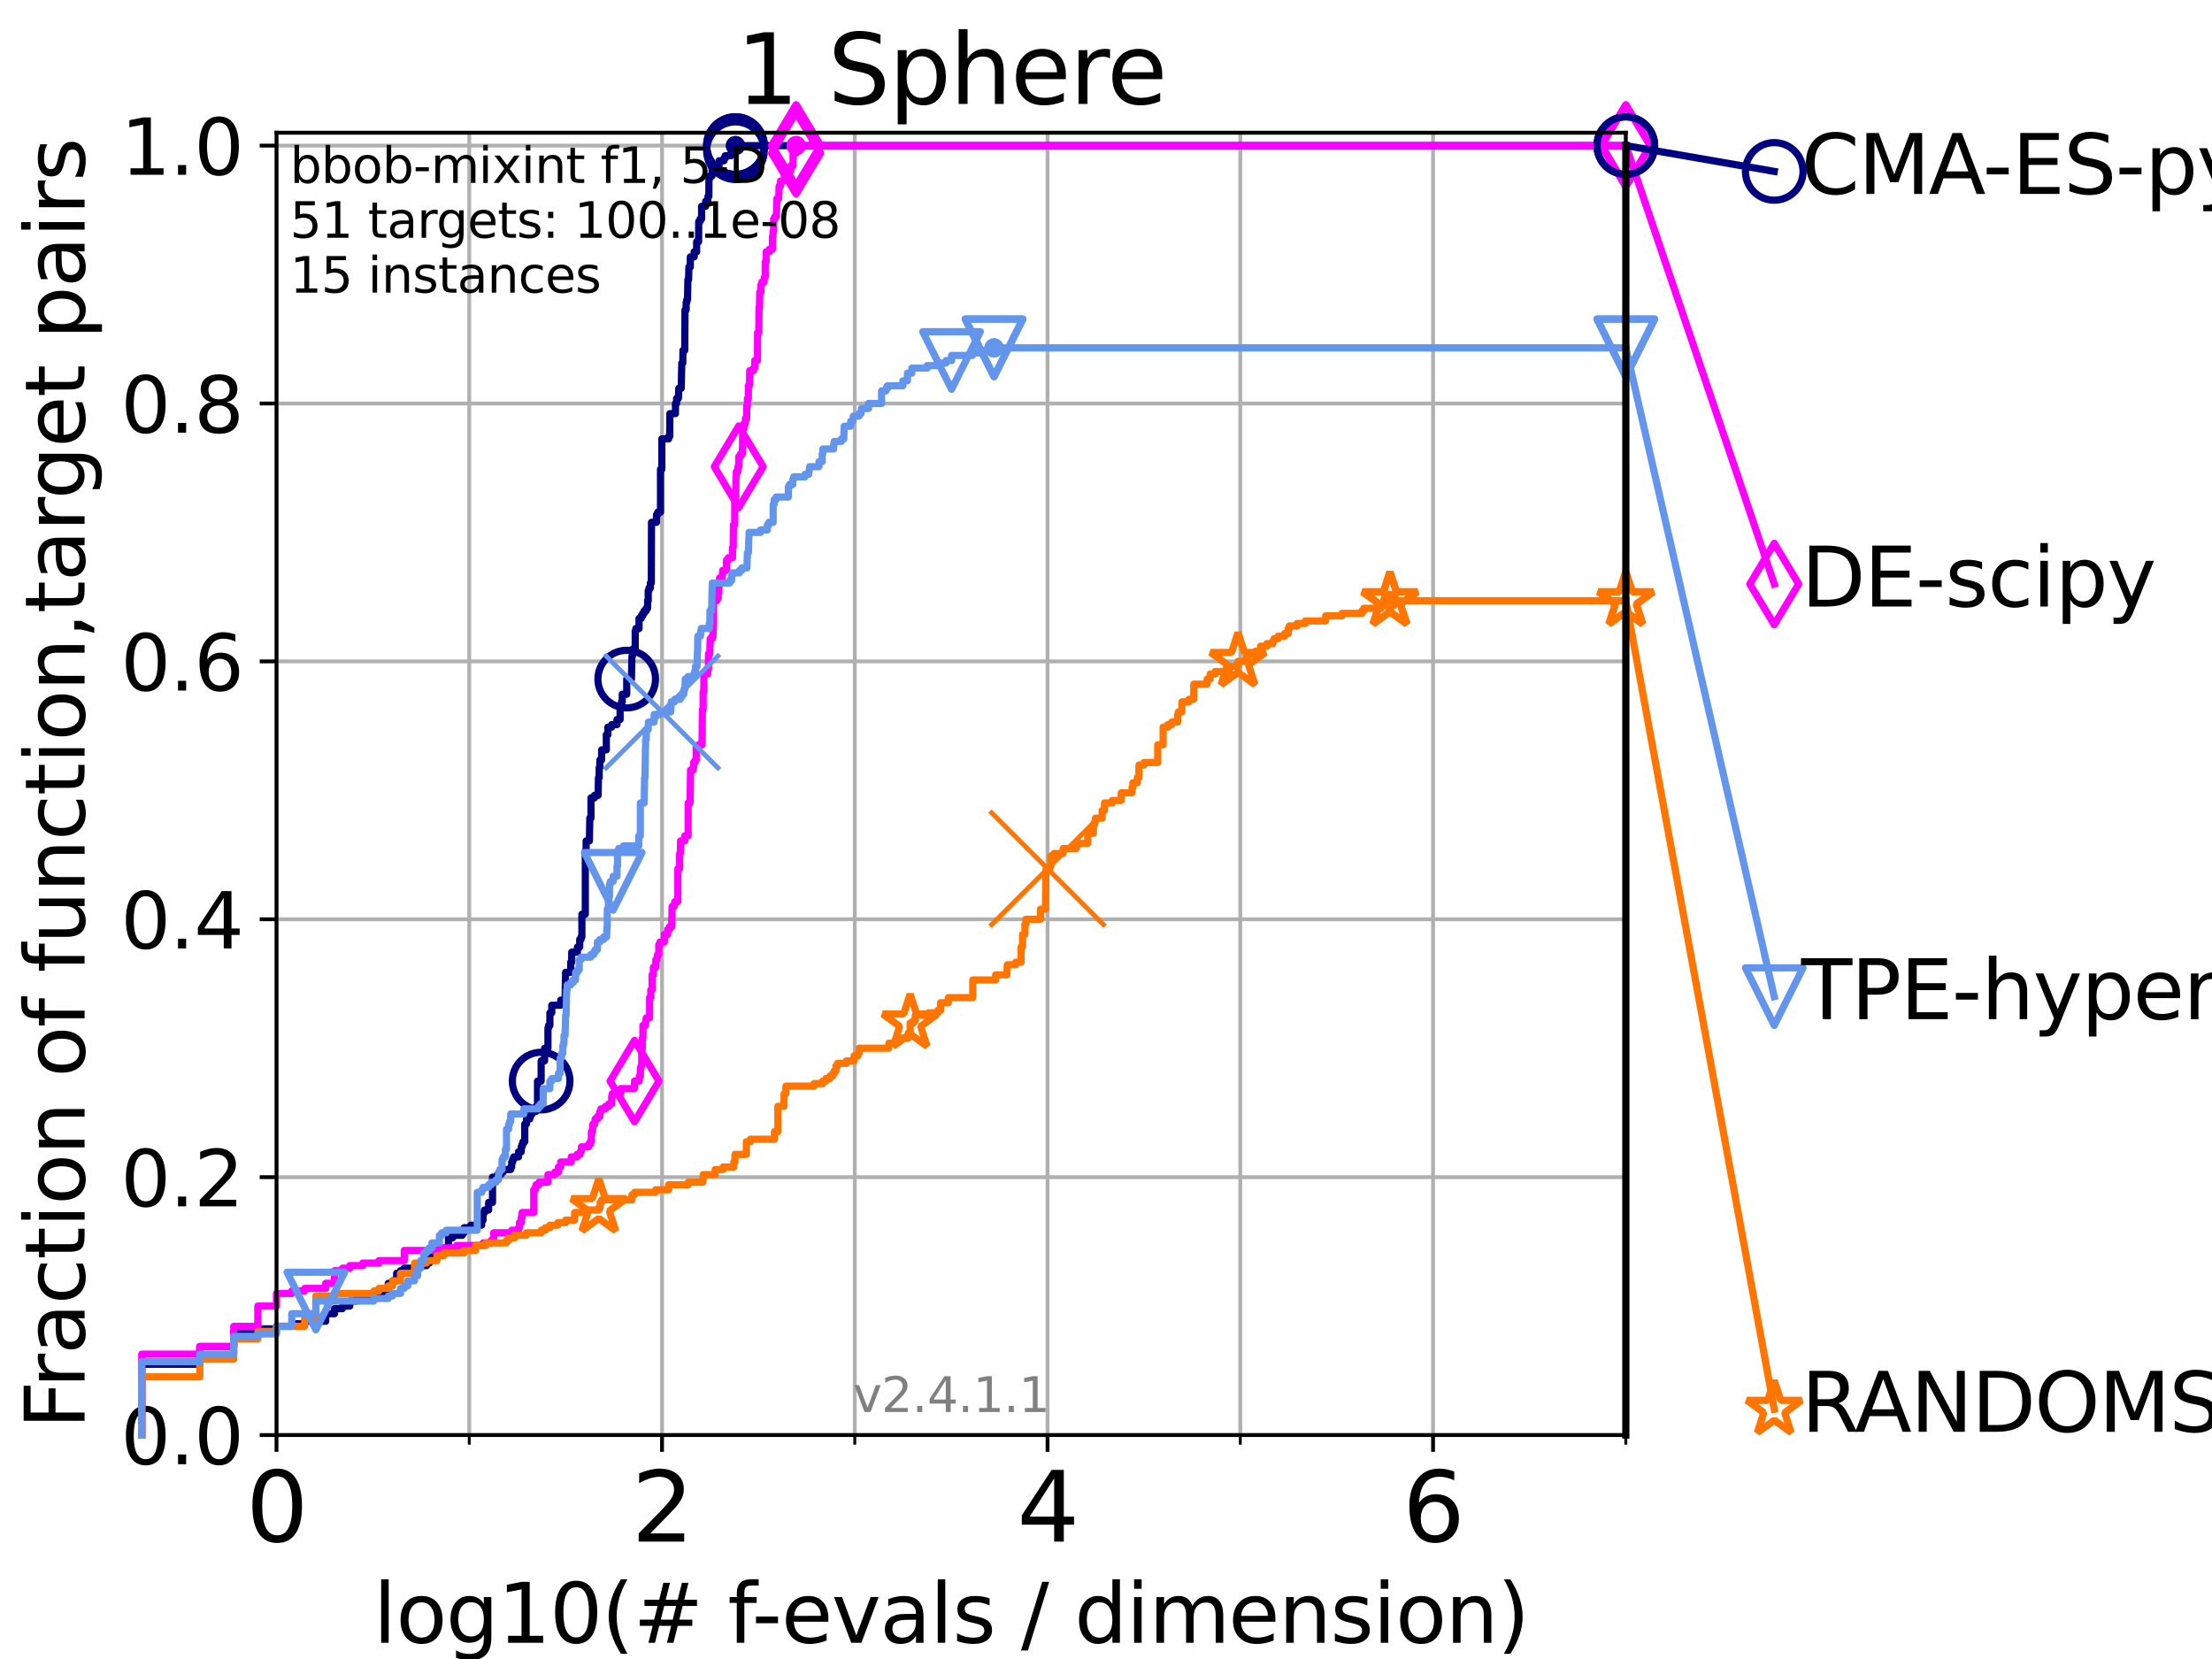 <?xml version="1.0" encoding="utf-8" standalone="no"?>
<!DOCTYPE svg PUBLIC "-//W3C//DTD SVG 1.1//EN"
  "http://www.w3.org/Graphics/SVG/1.1/DTD/svg11.dtd">
<svg height="345.6pt" version="1.1" viewBox="0 0 460.8 345.6" width="460.8pt" xmlns="http://www.w3.org/2000/svg" xmlns:xlink="http://www.w3.org/1999/xlink">
 <defs>
  <style type="text/css">*{stroke-linecap:butt;stroke-linejoin:round;}</style>
 </defs>
 <g id="figure_1">
  <g id="patch_1">
   <path d="M 0 345.6 
L 460.8 345.6 
L 460.8 0 
L 0 0 
z
" style="fill:#ffffff;"/>
  </g>
  <g id="axes_1">
   <g id="patch_2">
    <path d="M 57.6 298.944 
L 338.688 298.944 
L 338.688 27.648 
L 57.6 27.648 
z
" style="fill:#ffffff;"/>
   </g>
   <g id="matplotlib.axis_1">
    <g id="xtick_1">
     <g id="line2d_1">
      <path clip-path="url(#p2fe38bee3b)" d="M 57.6 298.944 
L 57.6 27.648 
" style="fill:none;stroke:#b0b0b0;stroke-linecap:square;stroke-width:0.8;"/>
     </g>
     <g id="line2d_2">
      <defs>
       <path d="M 0 0 
L 0 3.5 
" id="mde4a819e73" style="stroke:#000000;stroke-width:0.8;"/>
      </defs>
      <g>
       <use style="stroke:#000000;stroke-width:0.8;" x="57.6" xlink:href="#mde4a819e73" y="298.944"/>
      </g>
     </g>
     <g id="text_1">
      <!-- 0 -->
      <g transform="translate(51.237 321.141)scale(0.2 -0.2)">
       <defs>
        <path d="M 2034 4250 
Q 1547 4250 1301 3770 
Q 1056 3291 1056 2328 
Q 1056 1369 1301 889 
Q 1547 409 2034 409 
Q 2525 409 2770 889 
Q 3016 1369 3016 2328 
Q 3016 3291 2770 3770 
Q 2525 4250 2034 4250 
z
M 2034 4750 
Q 2819 4750 3233 4129 
Q 3647 3509 3647 2328 
Q 3647 1150 3233 529 
Q 2819 -91 2034 -91 
Q 1250 -91 836 529 
Q 422 1150 422 2328 
Q 422 3509 836 4129 
Q 1250 4750 2034 4750 
z
" id="DejaVuSans-30" transform="scale(0.016)"/>
       </defs>
       <use xlink:href="#DejaVuSans-30"/>
      </g>
     </g>
    </g>
    <g id="xtick_2">
     <g id="line2d_3">
      <path clip-path="url(#p2fe38bee3b)" d="M 137.911 298.944 
L 137.911 27.648 
" style="fill:none;stroke:#b0b0b0;stroke-linecap:square;stroke-width:0.8;"/>
     </g>
     <g id="line2d_4">
      <g>
       <use style="stroke:#000000;stroke-width:0.8;" x="137.911" xlink:href="#mde4a819e73" y="298.944"/>
      </g>
     </g>
     <g id="text_2">
      <!-- 2 -->
      <g transform="translate(131.548 321.141)scale(0.2 -0.2)">
       <defs>
        <path d="M 1228 531 
L 3431 531 
L 3431 0 
L 469 0 
L 469 531 
Q 828 903 1448 1529 
Q 2069 2156 2228 2338 
Q 2531 2678 2651 2914 
Q 2772 3150 2772 3378 
Q 2772 3750 2511 3984 
Q 2250 4219 1831 4219 
Q 1534 4219 1204 4116 
Q 875 4013 500 3803 
L 500 4441 
Q 881 4594 1212 4672 
Q 1544 4750 1819 4750 
Q 2544 4750 2975 4387 
Q 3406 4025 3406 3419 
Q 3406 3131 3298 2873 
Q 3191 2616 2906 2266 
Q 2828 2175 2409 1742 
Q 1991 1309 1228 531 
z
" id="DejaVuSans-32" transform="scale(0.016)"/>
       </defs>
       <use xlink:href="#DejaVuSans-32"/>
      </g>
     </g>
    </g>
    <g id="xtick_3">
     <g id="line2d_5">
      <path clip-path="url(#p2fe38bee3b)" d="M 218.222 298.944 
L 218.222 27.648 
" style="fill:none;stroke:#b0b0b0;stroke-linecap:square;stroke-width:0.8;"/>
     </g>
     <g id="line2d_6">
      <g>
       <use style="stroke:#000000;stroke-width:0.8;" x="218.222" xlink:href="#mde4a819e73" y="298.944"/>
      </g>
     </g>
     <g id="text_3">
      <!-- 4 -->
      <g transform="translate(211.859 321.141)scale(0.2 -0.2)">
       <defs>
        <path d="M 2419 4116 
L 825 1625 
L 2419 1625 
L 2419 4116 
z
M 2253 4666 
L 3047 4666 
L 3047 1625 
L 3713 1625 
L 3713 1100 
L 3047 1100 
L 3047 0 
L 2419 0 
L 2419 1100 
L 313 1100 
L 313 1709 
L 2253 4666 
z
" id="DejaVuSans-34" transform="scale(0.016)"/>
       </defs>
       <use xlink:href="#DejaVuSans-34"/>
      </g>
     </g>
    </g>
    <g id="xtick_4">
     <g id="line2d_7">
      <path clip-path="url(#p2fe38bee3b)" d="M 298.533 298.944 
L 298.533 27.648 
" style="fill:none;stroke:#b0b0b0;stroke-linecap:square;stroke-width:0.8;"/>
     </g>
     <g id="line2d_8">
      <g>
       <use style="stroke:#000000;stroke-width:0.8;" x="298.533" xlink:href="#mde4a819e73" y="298.944"/>
      </g>
     </g>
     <g id="text_4">
      <!-- 6 -->
      <g transform="translate(292.17 321.141)scale(0.2 -0.2)">
       <defs>
        <path d="M 2113 2584 
Q 1688 2584 1439 2293 
Q 1191 2003 1191 1497 
Q 1191 994 1439 701 
Q 1688 409 2113 409 
Q 2538 409 2786 701 
Q 3034 994 3034 1497 
Q 3034 2003 2786 2293 
Q 2538 2584 2113 2584 
z
M 3366 4563 
L 3366 3988 
Q 3128 4100 2886 4159 
Q 2644 4219 2406 4219 
Q 1781 4219 1451 3797 
Q 1122 3375 1075 2522 
Q 1259 2794 1537 2939 
Q 1816 3084 2150 3084 
Q 2853 3084 3261 2657 
Q 3669 2231 3669 1497 
Q 3669 778 3244 343 
Q 2819 -91 2113 -91 
Q 1303 -91 875 529 
Q 447 1150 447 2328 
Q 447 3434 972 4092 
Q 1497 4750 2381 4750 
Q 2619 4750 2861 4703 
Q 3103 4656 3366 4563 
z
" id="DejaVuSans-36" transform="scale(0.016)"/>
       </defs>
       <use xlink:href="#DejaVuSans-36"/>
      </g>
     </g>
    </g>
    <g id="xtick_5">
     <g id="line2d_9">
      <path clip-path="url(#p2fe38bee3b)" d="M 97.755 298.944 
L 97.755 27.648 
" style="fill:none;stroke:#b0b0b0;stroke-linecap:square;stroke-width:0.8;"/>
     </g>
     <g id="line2d_10">
      <defs>
       <path d="M 0 0 
L 0 2 
" id="m7f28ef130f" style="stroke:#000000;stroke-width:0.6;"/>
      </defs>
      <g>
       <use style="stroke:#000000;stroke-width:0.6;" x="97.755" xlink:href="#m7f28ef130f" y="298.944"/>
      </g>
     </g>
    </g>
    <g id="xtick_6">
     <g id="line2d_11">
      <path clip-path="url(#p2fe38bee3b)" d="M 178.066 298.944 
L 178.066 27.648 
" style="fill:none;stroke:#b0b0b0;stroke-linecap:square;stroke-width:0.8;"/>
     </g>
     <g id="line2d_12">
      <g>
       <use style="stroke:#000000;stroke-width:0.6;" x="178.066" xlink:href="#m7f28ef130f" y="298.944"/>
      </g>
     </g>
    </g>
    <g id="xtick_7">
     <g id="line2d_13">
      <path clip-path="url(#p2fe38bee3b)" d="M 258.377 298.944 
L 258.377 27.648 
" style="fill:none;stroke:#b0b0b0;stroke-linecap:square;stroke-width:0.8;"/>
     </g>
     <g id="line2d_14">
      <g>
       <use style="stroke:#000000;stroke-width:0.6;" x="258.377" xlink:href="#m7f28ef130f" y="298.944"/>
      </g>
     </g>
    </g>
    <g id="xtick_8">
     <g id="line2d_15">
      <path clip-path="url(#p2fe38bee3b)" d="M 338.688 298.944 
L 338.688 27.648 
" style="fill:none;stroke:#b0b0b0;stroke-linecap:square;stroke-width:0.8;"/>
     </g>
     <g id="line2d_16">
      <g>
       <use style="stroke:#000000;stroke-width:0.6;" x="338.688" xlink:href="#m7f28ef130f" y="298.944"/>
      </g>
     </g>
    </g>
    <g id="text_5">
     <!-- log10(# f-evals / dimension) -->
     <g transform="translate(77.764 342.218)scale(0.17 -0.17)">
      <defs>
       <path d="M 603 4863 
L 1178 4863 
L 1178 0 
L 603 0 
L 603 4863 
z
" id="DejaVuSans-6c" transform="scale(0.016)"/>
       <path d="M 1959 3097 
Q 1497 3097 1228 2736 
Q 959 2375 959 1747 
Q 959 1119 1226 758 
Q 1494 397 1959 397 
Q 2419 397 2687 759 
Q 2956 1122 2956 1747 
Q 2956 2369 2687 2733 
Q 2419 3097 1959 3097 
z
M 1959 3584 
Q 2709 3584 3137 3096 
Q 3566 2609 3566 1747 
Q 3566 888 3137 398 
Q 2709 -91 1959 -91 
Q 1206 -91 779 398 
Q 353 888 353 1747 
Q 353 2609 779 3096 
Q 1206 3584 1959 3584 
z
" id="DejaVuSans-6f" transform="scale(0.016)"/>
       <path d="M 2906 1791 
Q 2906 2416 2648 2759 
Q 2391 3103 1925 3103 
Q 1463 3103 1205 2759 
Q 947 2416 947 1791 
Q 947 1169 1205 825 
Q 1463 481 1925 481 
Q 2391 481 2648 825 
Q 2906 1169 2906 1791 
z
M 3481 434 
Q 3481 -459 3084 -895 
Q 2688 -1331 1869 -1331 
Q 1566 -1331 1297 -1286 
Q 1028 -1241 775 -1147 
L 775 -588 
Q 1028 -725 1275 -790 
Q 1522 -856 1778 -856 
Q 2344 -856 2625 -561 
Q 2906 -266 2906 331 
L 2906 616 
Q 2728 306 2450 153 
Q 2172 0 1784 0 
Q 1141 0 747 490 
Q 353 981 353 1791 
Q 353 2603 747 3093 
Q 1141 3584 1784 3584 
Q 2172 3584 2450 3431 
Q 2728 3278 2906 2969 
L 2906 3500 
L 3481 3500 
L 3481 434 
z
" id="DejaVuSans-67" transform="scale(0.016)"/>
       <path d="M 794 531 
L 1825 531 
L 1825 4091 
L 703 3866 
L 703 4441 
L 1819 4666 
L 2450 4666 
L 2450 531 
L 3481 531 
L 3481 0 
L 794 0 
L 794 531 
z
" id="DejaVuSans-31" transform="scale(0.016)"/>
       <path d="M 1984 4856 
Q 1566 4138 1362 3434 
Q 1159 2731 1159 2009 
Q 1159 1288 1364 580 
Q 1569 -128 1984 -844 
L 1484 -844 
Q 1016 -109 783 600 
Q 550 1309 550 2009 
Q 550 2706 781 3412 
Q 1013 4119 1484 4856 
L 1984 4856 
z
" id="DejaVuSans-28" transform="scale(0.016)"/>
       <path d="M 3272 2816 
L 2363 2816 
L 2100 1772 
L 3016 1772 
L 3272 2816 
z
M 2803 4594 
L 2478 3297 
L 3391 3297 
L 3719 4594 
L 4219 4594 
L 3897 3297 
L 4872 3297 
L 4872 2816 
L 3775 2816 
L 3519 1772 
L 4513 1772 
L 4513 1294 
L 3397 1294 
L 3072 0 
L 2572 0 
L 2894 1294 
L 1978 1294 
L 1656 0 
L 1153 0 
L 1478 1294 
L 494 1294 
L 494 1772 
L 1594 1772 
L 1856 2816 
L 850 2816 
L 850 3297 
L 1978 3297 
L 2297 4594 
L 2803 4594 
z
" id="DejaVuSans-23" transform="scale(0.016)"/>
       <path id="DejaVuSans-20" transform="scale(0.016)"/>
       <path d="M 2375 4863 
L 2375 4384 
L 1825 4384 
Q 1516 4384 1395 4259 
Q 1275 4134 1275 3809 
L 1275 3500 
L 2222 3500 
L 2222 3053 
L 1275 3053 
L 1275 0 
L 697 0 
L 697 3053 
L 147 3053 
L 147 3500 
L 697 3500 
L 697 3744 
Q 697 4328 969 4595 
Q 1241 4863 1831 4863 
L 2375 4863 
z
" id="DejaVuSans-66" transform="scale(0.016)"/>
       <path d="M 313 2009 
L 1997 2009 
L 1997 1497 
L 313 1497 
L 313 2009 
z
" id="DejaVuSans-2d" transform="scale(0.016)"/>
       <path d="M 3597 1894 
L 3597 1613 
L 953 1613 
Q 991 1019 1311 708 
Q 1631 397 2203 397 
Q 2534 397 2845 478 
Q 3156 559 3463 722 
L 3463 178 
Q 3153 47 2828 -22 
Q 2503 -91 2169 -91 
Q 1331 -91 842 396 
Q 353 884 353 1716 
Q 353 2575 817 3079 
Q 1281 3584 2069 3584 
Q 2775 3584 3186 3129 
Q 3597 2675 3597 1894 
z
M 3022 2063 
Q 3016 2534 2758 2815 
Q 2500 3097 2075 3097 
Q 1594 3097 1305 2825 
Q 1016 2553 972 2059 
L 3022 2063 
z
" id="DejaVuSans-65" transform="scale(0.016)"/>
       <path d="M 191 3500 
L 800 3500 
L 1894 563 
L 2988 3500 
L 3597 3500 
L 2284 0 
L 1503 0 
L 191 3500 
z
" id="DejaVuSans-76" transform="scale(0.016)"/>
       <path d="M 2194 1759 
Q 1497 1759 1228 1600 
Q 959 1441 959 1056 
Q 959 750 1161 570 
Q 1363 391 1709 391 
Q 2188 391 2477 730 
Q 2766 1069 2766 1631 
L 2766 1759 
L 2194 1759 
z
M 3341 1997 
L 3341 0 
L 2766 0 
L 2766 531 
Q 2569 213 2275 61 
Q 1981 -91 1556 -91 
Q 1019 -91 701 211 
Q 384 513 384 1019 
Q 384 1609 779 1909 
Q 1175 2209 1959 2209 
L 2766 2209 
L 2766 2266 
Q 2766 2663 2505 2880 
Q 2244 3097 1772 3097 
Q 1472 3097 1187 3025 
Q 903 2953 641 2809 
L 641 3341 
Q 956 3463 1253 3523 
Q 1550 3584 1831 3584 
Q 2591 3584 2966 3190 
Q 3341 2797 3341 1997 
z
" id="DejaVuSans-61" transform="scale(0.016)"/>
       <path d="M 2834 3397 
L 2834 2853 
Q 2591 2978 2328 3040 
Q 2066 3103 1784 3103 
Q 1356 3103 1142 2972 
Q 928 2841 928 2578 
Q 928 2378 1081 2264 
Q 1234 2150 1697 2047 
L 1894 2003 
Q 2506 1872 2764 1633 
Q 3022 1394 3022 966 
Q 3022 478 2636 193 
Q 2250 -91 1575 -91 
Q 1294 -91 989 -36 
Q 684 19 347 128 
L 347 722 
Q 666 556 975 473 
Q 1284 391 1588 391 
Q 1994 391 2212 530 
Q 2431 669 2431 922 
Q 2431 1156 2273 1281 
Q 2116 1406 1581 1522 
L 1381 1569 
Q 847 1681 609 1914 
Q 372 2147 372 2553 
Q 372 3047 722 3315 
Q 1072 3584 1716 3584 
Q 2034 3584 2315 3537 
Q 2597 3491 2834 3397 
z
" id="DejaVuSans-73" transform="scale(0.016)"/>
       <path d="M 1625 4666 
L 2156 4666 
L 531 -594 
L 0 -594 
L 1625 4666 
z
" id="DejaVuSans-2f" transform="scale(0.016)"/>
       <path d="M 2906 2969 
L 2906 4863 
L 3481 4863 
L 3481 0 
L 2906 0 
L 2906 525 
Q 2725 213 2448 61 
Q 2172 -91 1784 -91 
Q 1150 -91 751 415 
Q 353 922 353 1747 
Q 353 2572 751 3078 
Q 1150 3584 1784 3584 
Q 2172 3584 2448 3432 
Q 2725 3281 2906 2969 
z
M 947 1747 
Q 947 1113 1208 752 
Q 1469 391 1925 391 
Q 2381 391 2643 752 
Q 2906 1113 2906 1747 
Q 2906 2381 2643 2742 
Q 2381 3103 1925 3103 
Q 1469 3103 1208 2742 
Q 947 2381 947 1747 
z
" id="DejaVuSans-64" transform="scale(0.016)"/>
       <path d="M 603 3500 
L 1178 3500 
L 1178 0 
L 603 0 
L 603 3500 
z
M 603 4863 
L 1178 4863 
L 1178 4134 
L 603 4134 
L 603 4863 
z
" id="DejaVuSans-69" transform="scale(0.016)"/>
       <path d="M 3328 2828 
Q 3544 3216 3844 3400 
Q 4144 3584 4550 3584 
Q 5097 3584 5394 3201 
Q 5691 2819 5691 2113 
L 5691 0 
L 5113 0 
L 5113 2094 
Q 5113 2597 4934 2840 
Q 4756 3084 4391 3084 
Q 3944 3084 3684 2787 
Q 3425 2491 3425 1978 
L 3425 0 
L 2847 0 
L 2847 2094 
Q 2847 2600 2669 2842 
Q 2491 3084 2119 3084 
Q 1678 3084 1418 2786 
Q 1159 2488 1159 1978 
L 1159 0 
L 581 0 
L 581 3500 
L 1159 3500 
L 1159 2956 
Q 1356 3278 1631 3431 
Q 1906 3584 2284 3584 
Q 2666 3584 2933 3390 
Q 3200 3197 3328 2828 
z
" id="DejaVuSans-6d" transform="scale(0.016)"/>
       <path d="M 3513 2113 
L 3513 0 
L 2938 0 
L 2938 2094 
Q 2938 2591 2744 2837 
Q 2550 3084 2163 3084 
Q 1697 3084 1428 2787 
Q 1159 2491 1159 1978 
L 1159 0 
L 581 0 
L 581 3500 
L 1159 3500 
L 1159 2956 
Q 1366 3272 1645 3428 
Q 1925 3584 2291 3584 
Q 2894 3584 3203 3211 
Q 3513 2838 3513 2113 
z
" id="DejaVuSans-6e" transform="scale(0.016)"/>
       <path d="M 513 4856 
L 1013 4856 
Q 1481 4119 1714 3412 
Q 1947 2706 1947 2009 
Q 1947 1309 1714 600 
Q 1481 -109 1013 -844 
L 513 -844 
Q 928 -128 1133 580 
Q 1338 1288 1338 2009 
Q 1338 2731 1133 3434 
Q 928 4138 513 4856 
z
" id="DejaVuSans-29" transform="scale(0.016)"/>
      </defs>
      <use xlink:href="#DejaVuSans-6c"/>
      <use x="27.783" xlink:href="#DejaVuSans-6f"/>
      <use x="88.965" xlink:href="#DejaVuSans-67"/>
      <use x="152.441" xlink:href="#DejaVuSans-31"/>
      <use x="216.064" xlink:href="#DejaVuSans-30"/>
      <use x="279.688" xlink:href="#DejaVuSans-28"/>
      <use x="318.701" xlink:href="#DejaVuSans-23"/>
      <use x="402.49" xlink:href="#DejaVuSans-20"/>
      <use x="434.277" xlink:href="#DejaVuSans-66"/>
      <use x="463.982" xlink:href="#DejaVuSans-2d"/>
      <use x="500.066" xlink:href="#DejaVuSans-65"/>
      <use x="561.59" xlink:href="#DejaVuSans-76"/>
      <use x="620.77" xlink:href="#DejaVuSans-61"/>
      <use x="682.049" xlink:href="#DejaVuSans-6c"/>
      <use x="709.832" xlink:href="#DejaVuSans-73"/>
      <use x="761.932" xlink:href="#DejaVuSans-20"/>
      <use x="793.719" xlink:href="#DejaVuSans-2f"/>
      <use x="827.41" xlink:href="#DejaVuSans-20"/>
      <use x="859.197" xlink:href="#DejaVuSans-64"/>
      <use x="922.674" xlink:href="#DejaVuSans-69"/>
      <use x="950.457" xlink:href="#DejaVuSans-6d"/>
      <use x="1047.869" xlink:href="#DejaVuSans-65"/>
      <use x="1109.393" xlink:href="#DejaVuSans-6e"/>
      <use x="1172.771" xlink:href="#DejaVuSans-73"/>
      <use x="1224.871" xlink:href="#DejaVuSans-69"/>
      <use x="1252.654" xlink:href="#DejaVuSans-6f"/>
      <use x="1313.836" xlink:href="#DejaVuSans-6e"/>
      <use x="1377.215" xlink:href="#DejaVuSans-29"/>
     </g>
    </g>
   </g>
   <g id="matplotlib.axis_2">
    <g id="ytick_1">
     <g id="line2d_17">
      <path clip-path="url(#p2fe38bee3b)" d="M 57.6 298.944 
L 338.688 298.944 
" style="fill:none;stroke:#b0b0b0;stroke-linecap:square;stroke-width:0.8;"/>
     </g>
     <g id="line2d_18">
      <defs>
       <path d="M 0 0 
L -3.5 0 
" id="m9b9e9e006c" style="stroke:#000000;stroke-width:0.8;"/>
      </defs>
      <g>
       <use style="stroke:#000000;stroke-width:0.8;" x="57.6" xlink:href="#m9b9e9e006c" y="298.944"/>
      </g>
     </g>
     <g id="text_6">
      <!-- 0.0 -->
      <g transform="translate(25.155 305.023)scale(0.16 -0.16)">
       <defs>
        <path d="M 684 794 
L 1344 794 
L 1344 0 
L 684 0 
L 684 794 
z
" id="DejaVuSans-2e" transform="scale(0.016)"/>
       </defs>
       <use xlink:href="#DejaVuSans-30"/>
       <use x="63.623" xlink:href="#DejaVuSans-2e"/>
       <use x="95.41" xlink:href="#DejaVuSans-30"/>
      </g>
     </g>
    </g>
    <g id="ytick_2">
     <g id="line2d_19">
      <path clip-path="url(#p2fe38bee3b)" d="M 57.6 245.222 
L 338.688 245.222 
" style="fill:none;stroke:#b0b0b0;stroke-linecap:square;stroke-width:0.8;"/>
     </g>
     <g id="line2d_20">
      <g>
       <use style="stroke:#000000;stroke-width:0.8;" x="57.6" xlink:href="#m9b9e9e006c" y="245.222"/>
      </g>
     </g>
     <g id="text_7">
      <!-- 0.2 -->
      <g transform="translate(25.155 251.301)scale(0.16 -0.16)">
       <use xlink:href="#DejaVuSans-30"/>
       <use x="63.623" xlink:href="#DejaVuSans-2e"/>
       <use x="95.41" xlink:href="#DejaVuSans-32"/>
      </g>
     </g>
    </g>
    <g id="ytick_3">
     <g id="line2d_21">
      <path clip-path="url(#p2fe38bee3b)" d="M 57.6 191.5 
L 338.688 191.5 
" style="fill:none;stroke:#b0b0b0;stroke-linecap:square;stroke-width:0.8;"/>
     </g>
     <g id="line2d_22">
      <g>
       <use style="stroke:#000000;stroke-width:0.8;" x="57.6" xlink:href="#m9b9e9e006c" y="191.5"/>
      </g>
     </g>
     <g id="text_8">
      <!-- 0.4 -->
      <g transform="translate(25.155 197.579)scale(0.16 -0.16)">
       <use xlink:href="#DejaVuSans-30"/>
       <use x="63.623" xlink:href="#DejaVuSans-2e"/>
       <use x="95.41" xlink:href="#DejaVuSans-34"/>
      </g>
     </g>
    </g>
    <g id="ytick_4">
     <g id="line2d_23">
      <path clip-path="url(#p2fe38bee3b)" d="M 57.6 137.778 
L 338.688 137.778 
" style="fill:none;stroke:#b0b0b0;stroke-linecap:square;stroke-width:0.8;"/>
     </g>
     <g id="line2d_24">
      <g>
       <use style="stroke:#000000;stroke-width:0.8;" x="57.6" xlink:href="#m9b9e9e006c" y="137.778"/>
      </g>
     </g>
     <g id="text_9">
      <!-- 0.6 -->
      <g transform="translate(25.155 143.857)scale(0.16 -0.16)">
       <use xlink:href="#DejaVuSans-30"/>
       <use x="63.623" xlink:href="#DejaVuSans-2e"/>
       <use x="95.41" xlink:href="#DejaVuSans-36"/>
      </g>
     </g>
    </g>
    <g id="ytick_5">
     <g id="line2d_25">
      <path clip-path="url(#p2fe38bee3b)" d="M 57.6 84.056 
L 338.688 84.056 
" style="fill:none;stroke:#b0b0b0;stroke-linecap:square;stroke-width:0.8;"/>
     </g>
     <g id="line2d_26">
      <g>
       <use style="stroke:#000000;stroke-width:0.8;" x="57.6" xlink:href="#m9b9e9e006c" y="84.056"/>
      </g>
     </g>
     <g id="text_10">
      <!-- 0.8 -->
      <g transform="translate(25.155 90.135)scale(0.16 -0.16)">
       <defs>
        <path d="M 2034 2216 
Q 1584 2216 1326 1975 
Q 1069 1734 1069 1313 
Q 1069 891 1326 650 
Q 1584 409 2034 409 
Q 2484 409 2743 651 
Q 3003 894 3003 1313 
Q 3003 1734 2745 1975 
Q 2488 2216 2034 2216 
z
M 1403 2484 
Q 997 2584 770 2862 
Q 544 3141 544 3541 
Q 544 4100 942 4425 
Q 1341 4750 2034 4750 
Q 2731 4750 3128 4425 
Q 3525 4100 3525 3541 
Q 3525 3141 3298 2862 
Q 3072 2584 2669 2484 
Q 3125 2378 3379 2068 
Q 3634 1759 3634 1313 
Q 3634 634 3220 271 
Q 2806 -91 2034 -91 
Q 1263 -91 848 271 
Q 434 634 434 1313 
Q 434 1759 690 2068 
Q 947 2378 1403 2484 
z
M 1172 3481 
Q 1172 3119 1398 2916 
Q 1625 2713 2034 2713 
Q 2441 2713 2670 2916 
Q 2900 3119 2900 3481 
Q 2900 3844 2670 4047 
Q 2441 4250 2034 4250 
Q 1625 4250 1398 4047 
Q 1172 3844 1172 3481 
z
" id="DejaVuSans-38" transform="scale(0.016)"/>
       </defs>
       <use xlink:href="#DejaVuSans-30"/>
       <use x="63.623" xlink:href="#DejaVuSans-2e"/>
       <use x="95.41" xlink:href="#DejaVuSans-38"/>
      </g>
     </g>
    </g>
    <g id="ytick_6">
     <g id="line2d_27">
      <path clip-path="url(#p2fe38bee3b)" d="M 57.6 30.334 
L 338.688 30.334 
" style="fill:none;stroke:#b0b0b0;stroke-linecap:square;stroke-width:0.8;"/>
     </g>
     <g id="line2d_28">
      <g>
       <use style="stroke:#000000;stroke-width:0.8;" x="57.6" xlink:href="#m9b9e9e006c" y="30.334"/>
      </g>
     </g>
     <g id="text_11">
      <!-- 1.0 -->
      <g transform="translate(25.155 36.413)scale(0.16 -0.16)">
       <use xlink:href="#DejaVuSans-31"/>
       <use x="63.623" xlink:href="#DejaVuSans-2e"/>
       <use x="95.41" xlink:href="#DejaVuSans-30"/>
      </g>
     </g>
    </g>
    <g id="text_12">
     <!-- Fraction of function,target pairs -->
     <g transform="translate(17.62 297.681)rotate(-90)scale(0.17 -0.17)">
      <defs>
       <path d="M 628 4666 
L 3309 4666 
L 3309 4134 
L 1259 4134 
L 1259 2759 
L 3109 2759 
L 3109 2228 
L 1259 2228 
L 1259 0 
L 628 0 
L 628 4666 
z
" id="DejaVuSans-46" transform="scale(0.016)"/>
       <path d="M 2631 2963 
Q 2534 3019 2420 3045 
Q 2306 3072 2169 3072 
Q 1681 3072 1420 2755 
Q 1159 2438 1159 1844 
L 1159 0 
L 581 0 
L 581 3500 
L 1159 3500 
L 1159 2956 
Q 1341 3275 1631 3429 
Q 1922 3584 2338 3584 
Q 2397 3584 2469 3576 
Q 2541 3569 2628 3553 
L 2631 2963 
z
" id="DejaVuSans-72" transform="scale(0.016)"/>
       <path d="M 3122 3366 
L 3122 2828 
Q 2878 2963 2633 3030 
Q 2388 3097 2138 3097 
Q 1578 3097 1268 2742 
Q 959 2388 959 1747 
Q 959 1106 1268 751 
Q 1578 397 2138 397 
Q 2388 397 2633 464 
Q 2878 531 3122 666 
L 3122 134 
Q 2881 22 2623 -34 
Q 2366 -91 2075 -91 
Q 1284 -91 818 406 
Q 353 903 353 1747 
Q 353 2603 823 3093 
Q 1294 3584 2113 3584 
Q 2378 3584 2631 3529 
Q 2884 3475 3122 3366 
z
" id="DejaVuSans-63" transform="scale(0.016)"/>
       <path d="M 1172 4494 
L 1172 3500 
L 2356 3500 
L 2356 3053 
L 1172 3053 
L 1172 1153 
Q 1172 725 1289 603 
Q 1406 481 1766 481 
L 2356 481 
L 2356 0 
L 1766 0 
Q 1100 0 847 248 
Q 594 497 594 1153 
L 594 3053 
L 172 3053 
L 172 3500 
L 594 3500 
L 594 4494 
L 1172 4494 
z
" id="DejaVuSans-74" transform="scale(0.016)"/>
       <path d="M 544 1381 
L 544 3500 
L 1119 3500 
L 1119 1403 
Q 1119 906 1312 657 
Q 1506 409 1894 409 
Q 2359 409 2629 706 
Q 2900 1003 2900 1516 
L 2900 3500 
L 3475 3500 
L 3475 0 
L 2900 0 
L 2900 538 
Q 2691 219 2414 64 
Q 2138 -91 1772 -91 
Q 1169 -91 856 284 
Q 544 659 544 1381 
z
M 1991 3584 
L 1991 3584 
z
" id="DejaVuSans-75" transform="scale(0.016)"/>
       <path d="M 750 794 
L 1409 794 
L 1409 256 
L 897 -744 
L 494 -744 
L 750 256 
L 750 794 
z
" id="DejaVuSans-2c" transform="scale(0.016)"/>
       <path d="M 1159 525 
L 1159 -1331 
L 581 -1331 
L 581 3500 
L 1159 3500 
L 1159 2969 
Q 1341 3281 1617 3432 
Q 1894 3584 2278 3584 
Q 2916 3584 3314 3078 
Q 3713 2572 3713 1747 
Q 3713 922 3314 415 
Q 2916 -91 2278 -91 
Q 1894 -91 1617 61 
Q 1341 213 1159 525 
z
M 3116 1747 
Q 3116 2381 2855 2742 
Q 2594 3103 2138 3103 
Q 1681 3103 1420 2742 
Q 1159 2381 1159 1747 
Q 1159 1113 1420 752 
Q 1681 391 2138 391 
Q 2594 391 2855 752 
Q 3116 1113 3116 1747 
z
" id="DejaVuSans-70" transform="scale(0.016)"/>
      </defs>
      <use xlink:href="#DejaVuSans-46"/>
      <use x="50.27" xlink:href="#DejaVuSans-72"/>
      <use x="91.383" xlink:href="#DejaVuSans-61"/>
      <use x="152.662" xlink:href="#DejaVuSans-63"/>
      <use x="207.643" xlink:href="#DejaVuSans-74"/>
      <use x="246.852" xlink:href="#DejaVuSans-69"/>
      <use x="274.635" xlink:href="#DejaVuSans-6f"/>
      <use x="335.816" xlink:href="#DejaVuSans-6e"/>
      <use x="399.195" xlink:href="#DejaVuSans-20"/>
      <use x="430.982" xlink:href="#DejaVuSans-6f"/>
      <use x="492.164" xlink:href="#DejaVuSans-66"/>
      <use x="527.369" xlink:href="#DejaVuSans-20"/>
      <use x="559.156" xlink:href="#DejaVuSans-66"/>
      <use x="594.361" xlink:href="#DejaVuSans-75"/>
      <use x="657.74" xlink:href="#DejaVuSans-6e"/>
      <use x="721.119" xlink:href="#DejaVuSans-63"/>
      <use x="776.1" xlink:href="#DejaVuSans-74"/>
      <use x="815.309" xlink:href="#DejaVuSans-69"/>
      <use x="843.092" xlink:href="#DejaVuSans-6f"/>
      <use x="904.273" xlink:href="#DejaVuSans-6e"/>
      <use x="967.652" xlink:href="#DejaVuSans-2c"/>
      <use x="999.439" xlink:href="#DejaVuSans-74"/>
      <use x="1038.648" xlink:href="#DejaVuSans-61"/>
      <use x="1099.928" xlink:href="#DejaVuSans-72"/>
      <use x="1139.291" xlink:href="#DejaVuSans-67"/>
      <use x="1202.768" xlink:href="#DejaVuSans-65"/>
      <use x="1264.291" xlink:href="#DejaVuSans-74"/>
      <use x="1303.5" xlink:href="#DejaVuSans-20"/>
      <use x="1335.287" xlink:href="#DejaVuSans-70"/>
      <use x="1398.764" xlink:href="#DejaVuSans-61"/>
      <use x="1460.043" xlink:href="#DejaVuSans-69"/>
      <use x="1487.826" xlink:href="#DejaVuSans-72"/>
      <use x="1528.939" xlink:href="#DejaVuSans-73"/>
     </g>
    </g>
   </g>
   <g id="line2d_29">
    <defs>
     <path d="M 0 1.5 
C 0.398 1.5 0.779 1.342 1.061 1.061 
C 1.342 0.779 1.5 0.398 1.5 0 
C 1.5 -0.398 1.342 -0.779 1.061 -1.061 
C 0.779 -1.342 0.398 -1.5 0 -1.5 
C -0.398 -1.5 -0.779 -1.342 -1.061 -1.061 
C -1.342 -0.779 -1.5 -0.398 -1.5 0 
C -1.5 0.398 -1.342 0.779 -1.061 1.061 
C -0.779 1.342 -0.398 1.5 0 1.5 
z
" id="m7324ce03fb" style="stroke:#000080;"/>
    </defs>
    <g>
     <use style="fill:#000080;stroke:#000080;" x="153.207" xlink:href="#m7324ce03fb" y="30.334"/>
     <use style="fill:#000080;stroke:#000080;" x="153.207" xlink:href="#m7324ce03fb" y="30.334"/>
    </g>
   </g>
   <g id="line2d_30">
    <path d="M 29.533 298.944 
L 29.533 284.197 
L 41.621 284.197 
L 41.621 280.51 
L 48.692 280.51 
L 48.692 277.35 
L 53.709 277.35 
L 53.709 276.823 
L 57.6 276.823 
L 57.6 276.296 
L 60.78 276.296 
L 60.78 275.77 
L 63.468 275.77 
L 63.468 275.243 
L 67.851 275.243 
L 67.851 273.663 
L 69.688 273.663 
L 69.688 272.61 
L 71.35 272.61 
L 71.35 272.083 
L 72.868 272.083 
L 72.868 271.03 
L 74.263 271.03 
L 74.263 270.503 
L 77.885 270.503 
L 77.885 269.976 
L 79.939 269.976 
L 79.939 269.45 
L 80.881 269.45 
L 80.881 267.343 
L 81.776 267.343 
L 81.776 266.816 
L 82.627 266.816 
L 82.627 265.236 
L 83.438 265.236 
L 83.438 264.709 
L 84.213 264.709 
L 84.213 264.183 
L 87.01 264.183 
L 87.01 263.656 
L 88.847 263.656 
L 88.847 263.129 
L 89.419 263.129 
L 89.419 261.549 
L 89.973 261.549 
L 89.973 261.023 
L 91.535 261.023 
L 91.535 260.496 
L 92.504 260.496 
L 92.504 259.969 
L 93.422 259.969 
L 93.422 257.862 
L 94.295 257.862 
L 94.295 257.336 
L 96.301 257.336 
L 96.301 256.809 
L 96.676 256.809 
L 96.676 255.756 
L 98.101 255.756 
L 98.101 255.229 
L 100.344 255.229 
L 100.344 254.176 
L 100.642 254.176 
L 100.642 252.596 
L 100.935 252.596 
L 100.935 252.069 
L 101.786 252.069 
L 101.786 250.489 
L 102.597 250.489 
L 102.597 245.222 
L 103.623 245.222 
L 103.623 244.695 
L 104.355 244.695 
L 104.355 244.169 
L 104.826 244.169 
L 104.826 243.642 
L 106.383 243.642 
L 106.383 243.115 
L 106.594 243.115 
L 106.594 242.062 
L 106.803 242.062 
L 106.803 241.535 
L 107.009 241.535 
L 107.009 241.009 
L 108.006 241.009 
L 108.006 239.955 
L 108.578 239.955 
L 108.578 238.902 
L 108.764 238.902 
L 108.764 238.375 
L 108.949 238.375 
L 108.949 237.848 
L 109.312 237.848 
L 109.312 234.162 
L 109.668 234.162 
L 109.668 233.108 
L 110.359 233.108 
L 110.359 232.582 
L 110.527 232.582 
L 110.527 232.055 
L 110.86 232.055 
L 110.86 231.528 
L 111.663 231.528 
L 111.663 230.475 
L 111.975 230.475 
L 111.975 225.208 
L 112.73 225.208 
L 112.73 220.994 
L 113.454 220.994 
L 113.454 218.361 
L 114.148 218.361 
L 114.148 214.148 
L 114.284 214.148 
L 114.284 213.621 
L 114.552 213.621 
L 114.552 210.987 
L 114.947 210.987 
L 114.947 209.407 
L 116.798 209.407 
L 116.798 208.354 
L 117.71 208.354 
L 117.821 202.56 
L 118.891 202.56 
L 118.891 200.454 
L 119.097 200.454 
L 119.097 198.347 
L 120.287 198.347 
L 120.287 197.294 
L 120.759 197.294 
L 120.759 195.714 
L 121.037 195.714 
L 121.037 195.187 
L 121.219 195.187 
L 121.219 190.447 
L 121.931 190.447 
L 121.931 177.28 
L 122.105 177.28 
L 122.105 175.173 
L 122.782 175.173 
L 122.865 170.433 
L 123.111 170.433 
L 123.111 166.219 
L 123.83 166.219 
L 123.83 165.692 
L 124.595 165.692 
L 124.669 162.006 
L 124.818 162.006 
L 124.818 159.899 
L 124.965 159.899 
L 124.965 158.319 
L 125.328 158.319 
L 125.328 156.212 
L 126.304 156.212 
L 126.304 153.052 
L 126.64 153.052 
L 126.64 151.472 
L 127.421 151.472 
L 127.421 150.945 
L 128.531 150.945 
L 128.531 149.892 
L 129.176 149.892 
L 129.176 147.258 
L 129.461 147.258 
L 129.461 146.205 
L 129.63 146.205 
L 129.63 144.625 
L 130.559 144.625 
L 130.559 141.465 
L 131.541 141.465 
L 131.641 136.725 
L 131.74 136.725 
L 131.84 135.671 
L 131.889 135.671 
L 131.889 135.145 
L 132.327 135.145 
L 132.327 131.458 
L 132.47 131.458 
L 132.47 130.931 
L 133.125 130.931 
L 133.125 128.824 
L 133.578 128.824 
L 133.578 128.298 
L 133.888 128.298 
L 133.888 127.771 
L 134.193 127.771 
L 134.193 127.244 
L 134.619 127.244 
L 134.619 126.718 
L 134.912 126.718 
L 134.912 125.138 
L 135.036 125.138 
L 135.036 123.031 
L 135.199 123.031 
L 135.199 122.504 
L 135.482 122.504 
L 135.482 121.451 
L 135.682 121.451 
L 135.721 108.81 
L 136.757 108.81 
L 136.757 107.23 
L 137.016 107.23 
L 137.016 106.704 
L 137.594 106.704 
L 137.594 97.75 
L 137.876 97.75 
L 137.876 91.43 
L 139.285 91.43 
L 139.285 90.903 
L 139.509 90.903 
L 139.541 86.163 
L 140.708 86.163 
L 140.708 84.056 
L 140.944 84.056 
L 140.944 83.003 
L 141.321 83.003 
L 141.407 80.896 
L 141.914 80.896 
L 142.024 75.629 
L 142.243 75.629 
L 142.27 72.996 
L 142.647 72.996 
L 142.7 64.569 
L 142.937 64.569 
L 142.937 62.989 
L 143.067 62.989 
L 143.067 62.462 
L 143.222 62.462 
L 143.299 58.248 
L 143.452 58.248 
L 143.502 55.615 
L 143.804 55.615 
L 143.804 53.508 
L 144.606 53.508 
L 144.606 52.455 
L 145.121 52.455 
L 145.121 50.348 
L 145.531 50.348 
L 145.554 46.135 
L 145.844 46.135 
L 145.844 45.608 
L 146.151 45.608 
L 146.151 42.975 
L 147 42.975 
L 147 41.921 
L 147.45 41.921 
L 147.49 40.868 
L 147.67 40.868 
L 147.69 37.181 
L 147.849 37.181 
L 147.849 36.654 
L 148.335 36.654 
L 148.335 34.548 
L 149.788 34.548 
L 149.788 33.494 
L 150.816 33.494 
L 150.816 32.968 
L 151.081 32.968 
L 151.081 32.441 
L 152.269 32.441 
L 152.269 31.914 
L 152.617 31.914 
L 152.617 31.387 
L 153.207 31.387 
L 153.207 30.334 
L 338.688 30.334 
L 338.688 30.334 
" style="fill:none;stroke:#000080;stroke-linecap:square;stroke-width:1.5;"/>
   </g>
   <g id="line2d_31">
    <defs>
     <path d="M 0 6 
C 1.591 6 3.117 5.368 4.243 4.243 
C 5.368 3.117 6 1.591 6 0 
C 6 -1.591 5.368 -3.117 4.243 -4.243 
C 3.117 -5.368 1.591 -6 0 -6 
C -1.591 -6 -3.117 -5.368 -4.243 -4.243 
C -5.368 -3.117 -6 -1.591 -6 0 
C -6 1.591 -5.368 3.117 -4.243 4.243 
C -3.117 5.368 -1.591 6 0 6 
z
" id="mf6e54afdd7" style="stroke:#000080;stroke-width:1.5;"/>
    </defs>
    <g>
     <use style="fill-opacity:0;stroke:#000080;stroke-width:1.5;" x="112.73" xlink:href="#mf6e54afdd7" y="225.208"/>
     <use style="fill-opacity:0;stroke:#000080;stroke-width:1.5;" x="130.559" xlink:href="#mf6e54afdd7" y="141.465"/>
     <use style="fill-opacity:0;stroke:#000080;stroke-width:1.5;" x="153.207" xlink:href="#mf6e54afdd7" y="31.387"/>
     <use style="fill-opacity:0;stroke:#000080;stroke-width:1.5;" x="153.207" xlink:href="#mf6e54afdd7" y="30.334"/>
     <use style="fill-opacity:0;stroke:#000080;stroke-width:1.5;" x="153.207" xlink:href="#mf6e54afdd7" y="30.334"/>
     <use style="fill-opacity:0;stroke:#000080;stroke-width:1.5;" x="338.688" xlink:href="#mf6e54afdd7" y="30.334"/>
    </g>
   </g>
   <g id="line2d_32">
    <path style="fill:none;stroke:#000080;stroke-linecap:square;stroke-width:1.5;"/>
    <g/>
   </g>
   <g id="line2d_33">
    <defs>
     <path d="M 0 1.5 
C 0.398 1.5 0.779 1.342 1.061 1.061 
C 1.342 0.779 1.5 0.398 1.5 0 
C 1.5 -0.398 1.342 -0.779 1.061 -1.061 
C 0.779 -1.342 0.398 -1.5 0 -1.5 
C -0.398 -1.5 -0.779 -1.342 -1.061 -1.061 
C -1.342 -0.779 -1.5 -0.398 -1.5 0 
C -1.5 0.398 -1.342 0.779 -1.061 1.061 
C -0.779 1.342 -0.398 1.5 0 1.5 
z
" id="m1087bc9d87" style="stroke:#ff00ff;"/>
    </defs>
    <g>
     <use style="fill:#ff00ff;stroke:#ff00ff;" x="165.838" xlink:href="#m1087bc9d87" y="30.334"/>
     <use style="fill:#ff00ff;stroke:#ff00ff;" x="165.838" xlink:href="#m1087bc9d87" y="30.334"/>
    </g>
   </g>
   <g id="line2d_34">
    <path d="M 29.533 298.944 
L 29.533 282.09 
L 41.621 282.09 
L 41.621 280.51 
L 48.692 280.51 
L 48.692 276.296 
L 53.709 276.296 
L 53.709 272.083 
L 57.6 272.083 
L 57.6 269.45 
L 60.78 269.45 
L 60.78 268.923 
L 63.468 268.923 
L 63.468 268.396 
L 67.851 268.396 
L 67.851 267.343 
L 69.688 267.343 
L 69.688 264.709 
L 71.35 264.709 
L 71.35 264.183 
L 72.868 264.183 
L 72.868 263.656 
L 75.556 263.656 
L 75.556 263.129 
L 78.942 263.129 
L 78.942 262.603 
L 84.213 262.603 
L 84.213 260.496 
L 91.535 260.496 
L 91.535 259.969 
L 95.125 259.969 
L 95.125 259.443 
L 100.642 259.443 
L 100.642 258.916 
L 102.331 258.916 
L 102.331 258.389 
L 102.859 258.389 
L 102.859 256.809 
L 106.594 256.809 
L 106.594 256.282 
L 108.006 256.282 
L 108.006 255.756 
L 108.199 255.756 
L 108.199 254.702 
L 108.578 254.702 
L 108.578 253.649 
L 108.764 253.649 
L 108.764 252.596 
L 111.186 252.596 
L 111.186 247.855 
L 111.506 247.855 
L 111.506 247.329 
L 111.663 247.329 
L 111.663 246.802 
L 112.281 246.802 
L 112.281 246.275 
L 114.148 246.275 
L 114.148 244.695 
L 115.586 244.695 
L 115.586 244.169 
L 116.323 244.169 
L 116.323 243.115 
L 116.798 243.115 
L 116.798 242.062 
L 118.994 242.062 
L 118.994 241.009 
L 120.191 241.009 
L 120.191 240.482 
L 120.852 240.482 
L 120.852 239.955 
L 121.037 239.955 
L 121.128 238.902 
L 122.615 238.902 
L 122.615 238.375 
L 122.948 238.375 
L 122.948 237.848 
L 123.193 237.848 
L 123.193 235.742 
L 123.434 235.742 
L 123.514 234.162 
L 123.908 234.162 
L 123.985 233.108 
L 124.444 233.108 
L 124.444 232.582 
L 124.965 232.582 
L 124.965 231.528 
L 125.183 231.528 
L 125.183 231.001 
L 126.1 231.001 
L 126.1 230.475 
L 126.839 230.475 
L 126.839 229.948 
L 127.421 229.948 
L 127.421 228.368 
L 127.548 228.368 
L 127.548 227.841 
L 129.291 227.841 
L 129.291 226.788 
L 132.133 226.788 
L 132.182 225.208 
L 133.171 225.208 
L 133.171 224.155 
L 133.398 224.155 
L 133.398 222.575 
L 133.533 222.575 
L 133.533 222.048 
L 133.667 222.048 
L 133.712 218.361 
L 133.8 218.361 
L 133.8 216.254 
L 133.932 216.254 
L 133.932 213.621 
L 134.45 213.621 
L 134.535 212.567 
L 134.619 212.567 
L 134.619 212.041 
L 135.321 212.041 
L 135.321 207.827 
L 135.562 207.827 
L 135.562 206.247 
L 135.839 206.247 
L 135.839 203.087 
L 136.112 203.087 
L 136.112 201.507 
L 136.608 201.507 
L 136.608 199.927 
L 136.869 199.927 
L 136.98 198.874 
L 137.235 198.874 
L 137.235 196.767 
L 137.487 196.767 
L 137.487 196.24 
L 138.392 196.24 
L 138.392 194.66 
L 139.091 194.66 
L 139.091 193.607 
L 139.446 193.607 
L 139.446 193.08 
L 139.918 193.08 
L 140.011 188.867 
L 140.439 188.867 
L 140.439 188.34 
L 140.589 188.34 
L 140.589 187.813 
L 141.206 187.813 
L 141.206 180.966 
L 141.578 180.966 
L 141.578 177.806 
L 141.718 177.806 
L 141.774 175.173 
L 142.647 175.173 
L 142.647 174.119 
L 143.35 174.119 
L 143.35 167.272 
L 143.754 167.272 
L 143.853 160.426 
L 144.367 160.426 
L 144.367 159.899 
L 144.487 159.899 
L 144.487 158.846 
L 144.818 158.846 
L 144.818 158.319 
L 145.028 158.319 
L 145.028 155.685 
L 145.509 155.685 
L 145.509 155.159 
L 146.238 155.159 
L 146.324 147.785 
L 146.474 147.785 
L 146.474 144.098 
L 146.623 144.098 
L 146.623 140.411 
L 147.429 140.411 
L 147.429 139.358 
L 147.59 139.358 
L 147.59 136.198 
L 147.849 136.198 
L 147.947 133.038 
L 148.373 133.038 
L 148.373 132.511 
L 148.526 132.511 
L 148.62 130.404 
L 148.639 130.404 
L 148.639 125.138 
L 149.341 125.138 
L 149.341 124.611 
L 149.611 124.611 
L 149.611 123.558 
L 149.753 123.558 
L 149.753 121.977 
L 149.894 121.977 
L 149.894 120.397 
L 150.446 120.397 
L 150.548 118.817 
L 151.325 118.817 
L 151.325 116.711 
L 151.724 116.711 
L 151.724 116.184 
L 152.602 116.184 
L 152.602 114.077 
L 152.737 114.077 
L 152.782 109.337 
L 153.062 109.337 
L 153.062 104.597 
L 153.222 104.597 
L 153.323 99.33 
L 153.381 99.33 
L 153.381 98.277 
L 153.722 98.277 
L 153.722 97.223 
L 153.89 97.223 
L 153.89 95.116 
L 154.236 95.116 
L 154.236 94.59 
L 154.641 94.59 
L 154.735 89.323 
L 154.972 89.323 
L 154.972 88.27 
L 155.284 88.27 
L 155.284 87.216 
L 155.552 87.216 
L 155.552 84.583 
L 155.691 84.583 
L 155.704 83.003 
L 155.892 83.003 
L 155.892 80.369 
L 156.102 80.369 
L 156.175 77.209 
L 156.988 77.209 
L 156.988 76.682 
L 157.22 76.682 
L 157.22 75.102 
L 157.787 75.102 
L 157.821 69.309 
L 158.075 69.309 
L 158.119 64.042 
L 158.228 64.042 
L 158.261 60.882 
L 158.519 60.882 
L 158.519 59.302 
L 158.7 59.302 
L 158.7 58.775 
L 159.15 58.775 
L 159.232 57.722 
L 159.406 57.722 
L 159.406 54.562 
L 159.598 54.562 
L 159.598 52.455 
L 160.249 52.455 
L 160.249 51.928 
L 160.905 51.928 
L 160.905 49.295 
L 161.036 49.295 
L 161.036 48.241 
L 161.165 48.241 
L 161.165 45.608 
L 161.438 45.608 
L 161.438 45.081 
L 161.743 45.081 
L 161.841 41.395 
L 162.217 41.395 
L 162.303 38.761 
L 162.594 38.761 
L 162.594 37.708 
L 163.389 37.708 
L 163.437 35.601 
L 164.728 35.601 
L 164.728 34.548 
L 165.208 34.548 
L 165.208 31.914 
L 165.838 31.914 
L 165.838 30.334 
L 338.688 30.334 
L 338.688 30.334 
" style="fill:none;stroke:#ff00ff;stroke-linecap:square;stroke-width:1.5;"/>
   </g>
   <g id="line2d_35">
    <defs>
     <path d="M 0 8.485 
L 5.091 0 
L 0 -8.485 
L -5.091 0 
z
" id="m816c4273ad" style="stroke:#ff00ff;stroke-linejoin:miter;stroke-width:1.5;"/>
    </defs>
    <g>
     <use style="fill-opacity:0;stroke:#ff00ff;stroke-linejoin:miter;stroke-width:1.5;" x="132.182" xlink:href="#m816c4273ad" y="225.208"/>
     <use style="fill-opacity:0;stroke:#ff00ff;stroke-linejoin:miter;stroke-width:1.5;" x="153.89" xlink:href="#m816c4273ad" y="97.223"/>
     <use style="fill-opacity:0;stroke:#ff00ff;stroke-linejoin:miter;stroke-width:1.5;" x="165.838" xlink:href="#m816c4273ad" y="31.914"/>
     <use style="fill-opacity:0;stroke:#ff00ff;stroke-linejoin:miter;stroke-width:1.5;" x="165.838" xlink:href="#m816c4273ad" y="30.334"/>
     <use style="fill-opacity:0;stroke:#ff00ff;stroke-linejoin:miter;stroke-width:1.5;" x="165.838" xlink:href="#m816c4273ad" y="30.334"/>
     <use style="fill-opacity:0;stroke:#ff00ff;stroke-linejoin:miter;stroke-width:1.5;" x="338.688" xlink:href="#m816c4273ad" y="30.334"/>
    </g>
   </g>
   <g id="line2d_36">
    <path style="fill:none;stroke:#ff00ff;stroke-linecap:square;stroke-width:1.5;"/>
    <g/>
   </g>
   <g id="line2d_37">
    <defs>
     <path d="M 0 1.5 
C 0.398 1.5 0.779 1.342 1.061 1.061 
C 1.342 0.779 1.5 0.398 1.5 0 
C 1.5 -0.398 1.342 -0.779 1.061 -1.061 
C 0.779 -1.342 0.398 -1.5 0 -1.5 
C -0.398 -1.5 -0.779 -1.342 -1.061 -1.061 
C -1.342 -0.779 -1.5 -0.398 -1.5 0 
C -1.5 0.398 -1.342 0.779 -1.061 1.061 
C -0.779 1.342 -0.398 1.5 0 1.5 
z
" id="m447cb7fc33" style="stroke:#ff7500;"/>
    </defs>
    <g>
     <use style="fill:#ff7500;stroke:#ff7500;" x="289.545" xlink:href="#m447cb7fc33" y="125.138"/>
     <use style="fill:#ff7500;stroke:#ff7500;" x="289.545" xlink:href="#m447cb7fc33" y="125.138"/>
    </g>
   </g>
   <g id="line2d_38">
    <path d="M 29.533 298.944 
L 29.533 286.83 
L 41.621 286.83 
L 41.621 283.143 
L 48.692 283.143 
L 48.692 278.93 
L 53.709 278.93 
L 53.709 277.35 
L 57.6 277.35 
L 57.6 276.296 
L 63.468 276.296 
L 63.468 274.716 
L 65.797 274.716 
L 65.797 269.976 
L 69.688 269.976 
L 69.688 269.45 
L 77.885 269.45 
L 77.885 268.923 
L 78.942 268.923 
L 78.942 268.396 
L 80.881 268.396 
L 80.881 267.87 
L 81.776 267.87 
L 81.776 266.816 
L 83.438 266.816 
L 83.438 265.236 
L 86.351 265.236 
L 86.351 263.129 
L 88.847 263.129 
L 88.847 262.603 
L 91.03 262.603 
L 91.03 261.549 
L 92.504 261.549 
L 92.504 261.023 
L 96.676 261.023 
L 96.676 260.496 
L 99.098 260.496 
L 99.098 259.443 
L 101.223 259.443 
L 101.223 258.916 
L 105.51 258.916 
L 105.51 258.389 
L 105.952 258.389 
L 105.952 257.862 
L 107.213 257.862 
L 107.213 257.336 
L 109.668 257.336 
L 109.668 256.809 
L 112.73 256.809 
L 112.73 256.282 
L 113.595 256.282 
L 113.595 255.756 
L 114.552 255.756 
L 114.552 255.229 
L 116.203 255.229 
L 116.203 254.702 
L 117.821 254.702 
L 117.821 254.176 
L 119.702 254.176 
L 119.702 252.596 
L 121.756 252.596 
L 121.756 252.069 
L 124.744 252.069 
L 124.744 251.542 
L 125.038 251.542 
L 125.038 250.489 
L 125.328 250.489 
L 125.328 249.962 
L 131.641 249.962 
L 131.641 248.909 
L 132.182 248.909 
L 132.182 248.382 
L 136.57 248.382 
L 136.57 247.855 
L 139.285 247.855 
L 139.285 246.802 
L 143.375 246.802 
L 143.375 246.275 
L 146.431 246.275 
L 146.495 244.695 
L 148.994 244.695 
L 148.994 243.642 
L 150.632 243.642 
L 150.632 243.115 
L 152.856 243.115 
L 152.856 242.062 
L 153.106 242.062 
L 153.106 240.482 
L 155.476 240.482 
L 155.476 237.848 
L 156.322 237.848 
L 156.322 237.322 
L 161.329 237.322 
L 161.329 235.742 
L 162.043 235.742 
L 162.043 230.475 
L 163.316 230.475 
L 163.332 227.841 
L 163.717 227.841 
L 163.717 226.261 
L 169.577 226.261 
L 169.577 225.735 
L 171.382 225.735 
L 171.382 225.208 
L 172.059 225.208 
L 172.059 224.681 
L 172.895 224.681 
L 172.895 224.155 
L 173.477 224.155 
L 173.477 223.628 
L 173.787 223.628 
L 173.787 223.101 
L 174.144 223.101 
L 174.144 222.048 
L 174.465 222.048 
L 174.465 221.521 
L 176.318 221.521 
L 176.318 220.994 
L 177.926 220.994 
L 177.926 219.941 
L 178.72 219.941 
L 178.72 219.414 
L 178.96 219.414 
L 178.96 218.361 
L 185.14 218.361 
L 185.181 217.308 
L 186.852 217.308 
L 186.852 216.254 
L 189.219 216.254 
L 189.219 215.201 
L 189.598 215.201 
L 189.598 213.094 
L 190.317 213.094 
L 190.317 212.567 
L 190.673 212.567 
L 190.673 211.514 
L 193.453 211.514 
L 193.453 210.987 
L 195.389 210.987 
L 195.389 210.461 
L 195.931 210.461 
L 195.931 208.881 
L 197.56 208.881 
L 197.56 207.827 
L 202.646 207.827 
L 202.646 204.141 
L 207.401 204.141 
L 207.401 203.087 
L 209.752 203.087 
L 209.831 200.98 
L 211.584 200.98 
L 211.584 200.454 
L 212.707 200.454 
L 212.707 197.294 
L 213.019 197.294 
L 213.019 194.66 
L 213.507 194.66 
L 213.507 192.553 
L 213.696 192.553 
L 213.696 191.5 
L 216.764 191.5 
L 216.764 189.393 
L 217.789 189.393 
L 217.878 181.493 
L 217.914 181.493 
L 217.914 180.966 
L 218.693 180.966 
L 218.693 180.44 
L 218.904 180.44 
L 218.904 178.333 
L 219.535 178.333 
L 219.535 177.806 
L 221.429 177.806 
L 221.489 176.753 
L 224.206 176.753 
L 224.206 175.699 
L 226.584 175.699 
L 226.614 173.593 
L 227.769 173.593 
L 227.769 172.013 
L 227.902 172.013 
L 227.902 171.486 
L 228.111 171.486 
L 228.193 170.433 
L 229.596 170.433 
L 229.596 168.853 
L 230.095 168.853 
L 230.095 167.272 
L 231.696 167.272 
L 231.696 166.746 
L 233.557 166.746 
L 233.557 165.166 
L 235.813 165.166 
L 235.813 164.112 
L 235.999 164.112 
L 235.999 163.059 
L 236.908 163.059 
L 236.908 162.006 
L 237.238 162.006 
L 237.267 159.372 
L 238.317 159.372 
L 238.317 158.846 
L 241.174 158.846 
L 241.174 155.159 
L 242.291 155.159 
L 242.312 151.472 
L 243.274 151.472 
L 243.274 150.945 
L 244.097 150.945 
L 244.097 150.419 
L 245.317 150.419 
L 245.317 148.838 
L 245.473 148.838 
L 245.473 148.312 
L 246.204 148.312 
L 246.221 146.205 
L 247.662 146.205 
L 247.662 145.678 
L 248.662 145.678 
L 248.702 142.518 
L 251.468 142.518 
L 251.468 141.465 
L 252.096 141.465 
L 252.108 140.411 
L 253.148 140.411 
L 253.148 139.885 
L 256.006 139.885 
L 256.006 138.831 
L 257.898 138.831 
L 257.898 137.778 
L 259.604 137.778 
L 259.604 136.725 
L 260 136.725 
L 260 136.198 
L 261.528 136.198 
L 261.528 135.671 
L 262.585 135.671 
L 262.585 134.618 
L 263.904 134.618 
L 263.904 134.091 
L 265.13 134.091 
L 265.13 133.565 
L 265.425 133.565 
L 265.425 133.038 
L 266.276 133.038 
L 266.276 132.511 
L 267.606 132.511 
L 267.606 131.985 
L 268.363 131.985 
L 268.363 130.931 
L 268.604 130.931 
L 268.604 130.404 
L 270.227 130.404 
L 270.227 129.878 
L 271.911 129.878 
L 271.911 129.351 
L 276.163 129.351 
L 276.163 128.298 
L 279.579 128.298 
L 279.579 127.771 
L 283.704 127.771 
L 283.704 127.244 
L 284.107 127.244 
L 284.107 126.718 
L 287.699 126.718 
L 287.699 126.191 
L 288.021 126.191 
L 288.021 125.664 
L 289.545 125.664 
L 289.545 125.138 
L 338.688 125.138 
L 338.688 125.138 
" style="fill:none;stroke:#ff7500;stroke-linecap:square;stroke-width:1.5;"/>
   </g>
   <g id="line2d_39">
    <defs>
     <path d="M 0 -6 
L -1.347 -1.854 
L -5.706 -1.854 
L -2.18 0.708 
L -3.527 4.854 
L -0 2.292 
L 3.527 4.854 
L 2.18 0.708 
L 5.706 -1.854 
L 1.347 -1.854 
z
" id="m633a3a3227" style="stroke:#ff7500;stroke-linejoin:bevel;stroke-width:1.5;"/>
    </defs>
    <g>
     <use style="fill-opacity:0;stroke:#ff7500;stroke-linejoin:bevel;stroke-width:1.5;" x="124.744" xlink:href="#m633a3a3227" y="251.542"/>
     <use style="fill-opacity:0;stroke:#ff7500;stroke-linejoin:bevel;stroke-width:1.5;" x="189.598" xlink:href="#m633a3a3227" y="213.094"/>
     <use style="fill-opacity:0;stroke:#ff7500;stroke-linejoin:bevel;stroke-width:1.5;" x="257.898" xlink:href="#m633a3a3227" y="137.778"/>
     <use style="fill-opacity:0;stroke:#ff7500;stroke-linejoin:bevel;stroke-width:1.5;" x="289.545" xlink:href="#m633a3a3227" y="125.138"/>
     <use style="fill-opacity:0;stroke:#ff7500;stroke-linejoin:bevel;stroke-width:1.5;" x="289.545" xlink:href="#m633a3a3227" y="125.138"/>
     <use style="fill-opacity:0;stroke:#ff7500;stroke-linejoin:bevel;stroke-width:1.5;" x="338.688" xlink:href="#m633a3a3227" y="125.138"/>
    </g>
   </g>
   <g id="line2d_40">
    <path style="fill:none;stroke:#ff7500;stroke-linecap:square;stroke-width:1.5;"/>
    <g/>
   </g>
   <g id="line2d_41">
    <path clip-path="url(#p2fe38bee3b)" d="M 218.222 180.966 
" style="fill:none;stroke:#ff7500;stroke-linecap:square;stroke-width:1.5;"/>
    <defs>
     <path d="M -12 12 
L 12 -12 
M -12 -12 
L 12 12 
" id="m1762f16b9f" style="stroke:#ff7500;"/>
    </defs>
    <g clip-path="url(#p2fe38bee3b)">
     <use style="fill:#ff7500;stroke:#ff7500;" x="218.222" xlink:href="#m1762f16b9f" y="180.966"/>
    </g>
   </g>
   <g id="line2d_42">
    <defs>
     <path d="M 0 1.5 
C 0.398 1.5 0.779 1.342 1.061 1.061 
C 1.342 0.779 1.5 0.398 1.5 0 
C 1.5 -0.398 1.342 -0.779 1.061 -1.061 
C 0.779 -1.342 0.398 -1.5 0 -1.5 
C -0.398 -1.5 -0.779 -1.342 -1.061 -1.061 
C -1.342 -0.779 -1.5 -0.398 -1.5 0 
C -1.5 0.398 -1.342 0.779 -1.061 1.061 
C -0.779 1.342 -0.398 1.5 0 1.5 
z
" id="ma7cfe37345" style="stroke:#6495ed;"/>
    </defs>
    <g>
     <use style="fill:#6495ed;stroke:#6495ed;" x="207.075" xlink:href="#ma7cfe37345" y="72.469"/>
     <use style="fill:#6495ed;stroke:#6495ed;" x="207.075" xlink:href="#ma7cfe37345" y="72.469"/>
    </g>
   </g>
   <g id="line2d_43">
    <path d="M 29.533 298.944 
L 29.533 283.67 
L 41.621 283.67 
L 41.621 282.09 
L 48.692 282.09 
L 48.692 278.403 
L 53.709 278.403 
L 53.709 277.877 
L 57.6 277.877 
L 57.6 276.296 
L 60.78 276.296 
L 60.78 273.663 
L 65.797 273.663 
L 65.797 271.03 
L 77.885 271.03 
L 77.885 270.503 
L 80.881 270.503 
L 80.881 269.976 
L 81.776 269.976 
L 81.776 269.45 
L 83.438 269.45 
L 83.438 268.396 
L 84.213 268.396 
L 84.213 267.87 
L 84.956 267.87 
L 84.956 266.816 
L 86.351 266.816 
L 86.351 265.763 
L 87.01 265.763 
L 87.01 264.183 
L 87.644 264.183 
L 87.644 262.603 
L 88.256 262.603 
L 88.256 261.023 
L 88.847 261.023 
L 88.847 260.496 
L 89.419 260.496 
L 89.419 259.969 
L 89.973 259.969 
L 89.973 258.916 
L 91.535 258.916 
L 91.535 257.336 
L 92.027 257.336 
L 92.027 256.809 
L 92.969 256.809 
L 92.969 256.282 
L 99.418 256.282 
L 99.418 248.382 
L 100.344 248.382 
L 100.344 247.855 
L 100.642 247.855 
L 100.642 247.329 
L 101.786 247.329 
L 101.786 246.802 
L 102.331 246.802 
L 102.331 246.275 
L 103.372 246.275 
L 103.372 245.749 
L 103.871 245.749 
L 103.871 244.169 
L 104.115 244.169 
L 104.115 243.642 
L 104.592 243.642 
L 104.592 241.535 
L 104.826 241.535 
L 104.826 241.009 
L 105.285 241.009 
L 105.285 239.428 
L 105.51 239.428 
L 105.51 235.215 
L 105.952 235.215 
L 105.952 234.162 
L 106.169 234.162 
L 106.169 233.635 
L 106.383 233.635 
L 106.383 232.055 
L 109.132 232.055 
L 109.132 231.001 
L 112.128 231.001 
L 112.128 230.475 
L 112.581 230.475 
L 112.581 229.948 
L 113.168 229.948 
L 113.168 226.788 
L 114.552 226.788 
L 114.552 225.208 
L 114.947 225.208 
L 114.947 224.681 
L 116.323 224.681 
L 116.323 223.628 
L 116.68 223.628 
L 116.68 220.468 
L 116.914 220.468 
L 116.914 219.941 
L 117.03 219.941 
L 117.03 219.414 
L 117.26 219.414 
L 117.26 217.834 
L 117.373 217.834 
L 117.373 217.308 
L 117.486 217.308 
L 117.486 215.728 
L 117.71 215.728 
L 117.821 211.514 
L 117.931 211.514 
L 118.04 206.247 
L 118.149 206.247 
L 118.149 205.194 
L 118.891 205.194 
L 118.891 204.667 
L 119.402 204.667 
L 119.402 204.141 
L 119.899 204.141 
L 119.899 202.56 
L 120.287 202.56 
L 120.287 202.034 
L 120.666 202.034 
L 120.666 199.927 
L 121.037 199.927 
L 121.037 199.4 
L 123.03 199.4 
L 123.03 198.874 
L 123.673 198.874 
L 123.673 198.347 
L 123.985 198.347 
L 123.985 197.82 
L 124.444 197.82 
L 124.444 196.24 
L 124.965 196.24 
L 124.965 195.714 
L 125.753 195.714 
L 125.753 195.187 
L 126.372 195.187 
L 126.44 193.08 
L 126.507 193.08 
L 126.507 189.393 
L 126.707 189.393 
L 126.773 187.287 
L 126.839 187.287 
L 126.839 186.76 
L 126.97 186.76 
L 126.97 184.126 
L 127.165 184.126 
L 127.165 183.6 
L 127.737 183.6 
L 127.737 182.546 
L 128.531 182.546 
L 128.531 180.44 
L 128.65 180.44 
L 128.65 177.28 
L 128.886 177.28 
L 128.886 176.753 
L 129.853 176.753 
L 129.853 176.226 
L 133.079 176.226 
L 133.079 174.119 
L 133.398 174.119 
L 133.398 167.272 
L 134.193 167.272 
L 134.279 162.006 
L 134.365 162.006 
L 134.45 155.685 
L 134.492 155.685 
L 134.492 154.105 
L 134.619 154.105 
L 134.619 151.999 
L 135.036 151.999 
L 135.077 150.419 
L 136.266 150.419 
L 136.266 148.838 
L 137.487 148.838 
L 137.487 148.312 
L 139.731 148.312 
L 139.825 146.205 
L 140.559 146.205 
L 140.559 145.678 
L 141.69 145.678 
L 141.69 145.152 
L 142.052 145.152 
L 142.052 144.625 
L 142.433 144.625 
L 142.486 143.572 
L 142.673 143.572 
L 142.753 141.465 
L 143.324 141.465 
L 143.324 140.938 
L 144.534 140.938 
L 144.534 140.411 
L 144.701 140.411 
L 144.701 139.885 
L 144.889 139.885 
L 144.889 138.831 
L 145.213 138.831 
L 145.282 135.671 
L 145.327 135.671 
L 145.373 132.511 
L 145.932 132.511 
L 145.976 131.458 
L 146.064 131.458 
L 146.064 130.931 
L 147.75 130.931 
L 147.75 129.878 
L 147.888 129.878 
L 147.888 127.244 
L 148.239 127.244 
L 148.335 123.031 
L 148.354 123.031 
L 148.373 121.451 
L 151.991 121.451 
L 151.991 120.924 
L 152.406 120.924 
L 152.406 119.871 
L 152.587 119.871 
L 152.587 119.344 
L 154.029 119.344 
L 154.029 118.817 
L 154.547 118.817 
L 154.547 118.291 
L 155.603 118.291 
L 155.691 115.131 
L 155.916 115.131 
L 156.003 111.97 
L 156.04 111.97 
L 156.04 110.917 
L 158.423 110.917 
L 158.423 110.39 
L 159.858 110.39 
L 159.858 109.337 
L 160.172 109.337 
L 160.172 108.81 
L 161.063 108.81 
L 161.063 105.124 
L 161.247 105.124 
L 161.275 104.07 
L 161.69 104.07 
L 161.69 103.543 
L 164.218 103.543 
L 164.218 101.437 
L 164.463 101.437 
L 164.463 100.91 
L 165.164 100.91 
L 165.164 99.857 
L 165.346 99.857 
L 165.346 99.33 
L 167.704 99.33 
L 167.704 98.803 
L 168.482 98.803 
L 168.591 97.75 
L 168.651 97.75 
L 168.651 97.223 
L 170.607 97.223 
L 170.623 96.17 
L 171.269 96.17 
L 171.269 94.59 
L 171.387 94.59 
L 171.397 93.536 
L 173.671 93.536 
L 173.671 92.483 
L 173.782 92.483 
L 173.782 91.956 
L 175.273 91.956 
L 175.273 91.43 
L 175.781 91.43 
L 175.853 88.796 
L 177.208 88.796 
L 177.219 87.743 
L 177.664 87.743 
L 177.753 86.69 
L 178.95 86.69 
L 178.95 86.163 
L 179.363 86.163 
L 179.444 85.109 
L 180.911 85.109 
L 180.911 84.056 
L 183.648 84.056 
L 183.648 81.423 
L 184.57 81.423 
L 184.57 80.896 
L 184.87 80.896 
L 184.87 80.369 
L 188.095 80.369 
L 188.095 79.316 
L 189.049 79.316 
L 189.049 77.736 
L 189.954 77.736 
L 189.954 76.682 
L 193.167 76.682 
L 193.167 76.156 
L 195.24 76.156 
L 195.24 75.629 
L 197.092 75.629 
L 197.092 75.102 
L 198.226 75.102 
L 198.226 74.049 
L 202.576 74.049 
L 202.576 73.522 
L 204.593 73.522 
L 204.593 72.996 
L 207.075 72.996 
L 207.075 72.469 
L 338.688 72.469 
L 338.688 72.469 
" style="fill:none;stroke:#6495ed;stroke-linecap:square;stroke-width:1.5;"/>
   </g>
   <g id="line2d_44">
    <defs>
     <path d="M -0 6 
L 6 -6 
L -6 -6 
z
" id="mf9e3aad664" style="stroke:#6495ed;stroke-linejoin:miter;stroke-width:1.5;"/>
    </defs>
    <g>
     <use style="fill-opacity:0;stroke:#6495ed;stroke-linejoin:miter;stroke-width:1.5;" x="65.797" xlink:href="#mf9e3aad664" y="271.03"/>
     <use style="fill-opacity:0;stroke:#6495ed;stroke-linejoin:miter;stroke-width:1.5;" x="127.737" xlink:href="#mf9e3aad664" y="183.6"/>
     <use style="fill-opacity:0;stroke:#6495ed;stroke-linejoin:miter;stroke-width:1.5;" x="198.226" xlink:href="#mf9e3aad664" y="75.102"/>
     <use style="fill-opacity:0;stroke:#6495ed;stroke-linejoin:miter;stroke-width:1.5;" x="207.075" xlink:href="#mf9e3aad664" y="72.469"/>
     <use style="fill-opacity:0;stroke:#6495ed;stroke-linejoin:miter;stroke-width:1.5;" x="207.075" xlink:href="#mf9e3aad664" y="72.469"/>
     <use style="fill-opacity:0;stroke:#6495ed;stroke-linejoin:miter;stroke-width:1.5;" x="338.688" xlink:href="#mf9e3aad664" y="72.469"/>
    </g>
   </g>
   <g id="line2d_45">
    <path style="fill:none;stroke:#6495ed;stroke-linecap:square;stroke-width:1.5;"/>
    <g/>
   </g>
   <g id="line2d_46">
    <path clip-path="url(#p2fe38bee3b)" d="M 137.911 148.312 
" style="fill:none;stroke:#6495ed;stroke-linecap:square;stroke-width:1.5;"/>
    <defs>
     <path d="M -12 12 
L 12 -12 
M -12 -12 
L 12 12 
" id="mc181ec97cf" style="stroke:#6495ed;"/>
    </defs>
    <g clip-path="url(#p2fe38bee3b)">
     <use style="fill:#6495ed;stroke:#6495ed;" x="137.911" xlink:href="#mc181ec97cf" y="148.312"/>
    </g>
   </g>
   <g id="line2d_47">
    <path d="M 338.688 125.138 
L 369.608 293.572 
" style="fill:none;stroke:#ff7500;stroke-linecap:square;stroke-width:1.5;"/>
    <g>
     <use style="fill-opacity:0;stroke:#ff7500;stroke-linejoin:bevel;stroke-width:1.5;" x="338.688" xlink:href="#m633a3a3227" y="125.138"/>
     <use style="fill-opacity:0;stroke:#ff7500;stroke-linejoin:bevel;stroke-width:1.5;" x="369.608" xlink:href="#m633a3a3227" y="293.572"/>
    </g>
   </g>
   <g id="line2d_48">
    <path d="M 338.688 72.469 
L 369.608 207.617 
" style="fill:none;stroke:#6495ed;stroke-linecap:square;stroke-width:1.5;"/>
    <g>
     <use style="fill-opacity:0;stroke:#6495ed;stroke-linejoin:miter;stroke-width:1.5;" x="338.688" xlink:href="#mf9e3aad664" y="72.469"/>
     <use style="fill-opacity:0;stroke:#6495ed;stroke-linejoin:miter;stroke-width:1.5;" x="369.608" xlink:href="#mf9e3aad664" y="207.617"/>
    </g>
   </g>
   <g id="line2d_49">
    <path d="M 338.688 30.334 
L 369.608 121.661 
" style="fill:none;stroke:#ff00ff;stroke-linecap:square;stroke-width:1.5;"/>
    <g>
     <use style="fill-opacity:0;stroke:#ff00ff;stroke-linejoin:miter;stroke-width:1.5;" x="338.688" xlink:href="#m816c4273ad" y="30.334"/>
     <use style="fill-opacity:0;stroke:#ff00ff;stroke-linejoin:miter;stroke-width:1.5;" x="369.608" xlink:href="#m816c4273ad" y="121.661"/>
    </g>
   </g>
   <g id="line2d_50">
    <path d="M 338.688 30.334 
L 369.608 35.706 
" style="fill:none;stroke:#000080;stroke-linecap:square;stroke-width:1.5;"/>
    <g>
     <use style="fill-opacity:0;stroke:#000080;stroke-width:1.5;" x="338.688" xlink:href="#mf6e54afdd7" y="30.334"/>
     <use style="fill-opacity:0;stroke:#000080;stroke-width:1.5;" x="369.608" xlink:href="#mf6e54afdd7" y="35.706"/>
    </g>
   </g>
   <g id="line2d_51">
    <path d="M 338.688 298.944 
L 338.688 30.334 
" style="fill:none;stroke:#000000;stroke-linecap:square;stroke-width:1.5;"/>
   </g>
   <g id="patch_3">
    <path d="M 57.6 298.944 
L 57.6 27.648 
" style="fill:none;stroke:#000000;stroke-linecap:square;stroke-linejoin:miter;stroke-width:0.8;"/>
   </g>
   <g id="patch_4">
    <path d="M 338.688 298.944 
L 338.688 27.648 
" style="fill:none;stroke:#000000;stroke-linecap:square;stroke-linejoin:miter;stroke-width:0.8;"/>
   </g>
   <g id="patch_5">
    <path d="M 57.6 298.944 
L 338.688 298.944 
" style="fill:none;stroke:#000000;stroke-linecap:square;stroke-linejoin:miter;stroke-width:0.8;"/>
   </g>
   <g id="patch_6">
    <path d="M 57.6 27.648 
L 338.688 27.648 
" style="fill:none;stroke:#000000;stroke-linecap:square;stroke-linejoin:miter;stroke-width:0.8;"/>
   </g>
   <g id="text_13">
    <!-- RANDOMSEA -->
    <g transform="translate(375.229 298.263)scale(0.17 -0.17)">
     <defs>
      <path d="M 2841 2188 
Q 3044 2119 3236 1894 
Q 3428 1669 3622 1275 
L 4263 0 
L 3584 0 
L 2988 1197 
Q 2756 1666 2539 1819 
Q 2322 1972 1947 1972 
L 1259 1972 
L 1259 0 
L 628 0 
L 628 4666 
L 2053 4666 
Q 2853 4666 3247 4331 
Q 3641 3997 3641 3322 
Q 3641 2881 3436 2590 
Q 3231 2300 2841 2188 
z
M 1259 4147 
L 1259 2491 
L 2053 2491 
Q 2509 2491 2742 2702 
Q 2975 2913 2975 3322 
Q 2975 3731 2742 3939 
Q 2509 4147 2053 4147 
L 1259 4147 
z
" id="DejaVuSans-52" transform="scale(0.016)"/>
      <path d="M 2188 4044 
L 1331 1722 
L 3047 1722 
L 2188 4044 
z
M 1831 4666 
L 2547 4666 
L 4325 0 
L 3669 0 
L 3244 1197 
L 1141 1197 
L 716 0 
L 50 0 
L 1831 4666 
z
" id="DejaVuSans-41" transform="scale(0.016)"/>
      <path d="M 628 4666 
L 1478 4666 
L 3547 763 
L 3547 4666 
L 4159 4666 
L 4159 0 
L 3309 0 
L 1241 3903 
L 1241 0 
L 628 0 
L 628 4666 
z
" id="DejaVuSans-4e" transform="scale(0.016)"/>
      <path d="M 1259 4147 
L 1259 519 
L 2022 519 
Q 2988 519 3436 956 
Q 3884 1394 3884 2338 
Q 3884 3275 3436 3711 
Q 2988 4147 2022 4147 
L 1259 4147 
z
M 628 4666 
L 1925 4666 
Q 3281 4666 3915 4102 
Q 4550 3538 4550 2338 
Q 4550 1131 3912 565 
Q 3275 0 1925 0 
L 628 0 
L 628 4666 
z
" id="DejaVuSans-44" transform="scale(0.016)"/>
      <path d="M 2522 4238 
Q 1834 4238 1429 3725 
Q 1025 3213 1025 2328 
Q 1025 1447 1429 934 
Q 1834 422 2522 422 
Q 3209 422 3611 934 
Q 4013 1447 4013 2328 
Q 4013 3213 3611 3725 
Q 3209 4238 2522 4238 
z
M 2522 4750 
Q 3503 4750 4090 4092 
Q 4678 3434 4678 2328 
Q 4678 1225 4090 567 
Q 3503 -91 2522 -91 
Q 1538 -91 948 565 
Q 359 1222 359 2328 
Q 359 3434 948 4092 
Q 1538 4750 2522 4750 
z
" id="DejaVuSans-4f" transform="scale(0.016)"/>
      <path d="M 628 4666 
L 1569 4666 
L 2759 1491 
L 3956 4666 
L 4897 4666 
L 4897 0 
L 4281 0 
L 4281 4097 
L 3078 897 
L 2444 897 
L 1241 4097 
L 1241 0 
L 628 0 
L 628 4666 
z
" id="DejaVuSans-4d" transform="scale(0.016)"/>
      <path d="M 3425 4513 
L 3425 3897 
Q 3066 4069 2747 4153 
Q 2428 4238 2131 4238 
Q 1616 4238 1336 4038 
Q 1056 3838 1056 3469 
Q 1056 3159 1242 3001 
Q 1428 2844 1947 2747 
L 2328 2669 
Q 3034 2534 3370 2195 
Q 3706 1856 3706 1288 
Q 3706 609 3251 259 
Q 2797 -91 1919 -91 
Q 1588 -91 1214 -16 
Q 841 59 441 206 
L 441 856 
Q 825 641 1194 531 
Q 1563 422 1919 422 
Q 2459 422 2753 634 
Q 3047 847 3047 1241 
Q 3047 1584 2836 1778 
Q 2625 1972 2144 2069 
L 1759 2144 
Q 1053 2284 737 2584 
Q 422 2884 422 3419 
Q 422 4038 858 4394 
Q 1294 4750 2059 4750 
Q 2388 4750 2728 4690 
Q 3069 4631 3425 4513 
z
" id="DejaVuSans-53" transform="scale(0.016)"/>
      <path d="M 628 4666 
L 3578 4666 
L 3578 4134 
L 1259 4134 
L 1259 2753 
L 3481 2753 
L 3481 2222 
L 1259 2222 
L 1259 531 
L 3634 531 
L 3634 0 
L 628 0 
L 628 4666 
z
" id="DejaVuSans-45" transform="scale(0.016)"/>
     </defs>
     <use xlink:href="#DejaVuSans-52"/>
     <use x="65.482" xlink:href="#DejaVuSans-41"/>
     <use x="133.891" xlink:href="#DejaVuSans-4e"/>
     <use x="208.695" xlink:href="#DejaVuSans-44"/>
     <use x="285.697" xlink:href="#DejaVuSans-4f"/>
     <use x="364.408" xlink:href="#DejaVuSans-4d"/>
     <use x="450.688" xlink:href="#DejaVuSans-53"/>
     <use x="514.164" xlink:href="#DejaVuSans-45"/>
     <use x="577.348" xlink:href="#DejaVuSans-41"/>
    </g>
   </g>
   <g id="text_14">
    <!-- TPE-hyper -->
    <g transform="translate(375.229 212.308)scale(0.17 -0.17)">
     <defs>
      <path d="M -19 4666 
L 3928 4666 
L 3928 4134 
L 2272 4134 
L 2272 0 
L 1638 0 
L 1638 4134 
L -19 4134 
L -19 4666 
z
" id="DejaVuSans-54" transform="scale(0.016)"/>
      <path d="M 1259 4147 
L 1259 2394 
L 2053 2394 
Q 2494 2394 2734 2622 
Q 2975 2850 2975 3272 
Q 2975 3691 2734 3919 
Q 2494 4147 2053 4147 
L 1259 4147 
z
M 628 4666 
L 2053 4666 
Q 2838 4666 3239 4311 
Q 3641 3956 3641 3272 
Q 3641 2581 3239 2228 
Q 2838 1875 2053 1875 
L 1259 1875 
L 1259 0 
L 628 0 
L 628 4666 
z
" id="DejaVuSans-50" transform="scale(0.016)"/>
      <path d="M 3513 2113 
L 3513 0 
L 2938 0 
L 2938 2094 
Q 2938 2591 2744 2837 
Q 2550 3084 2163 3084 
Q 1697 3084 1428 2787 
Q 1159 2491 1159 1978 
L 1159 0 
L 581 0 
L 581 4863 
L 1159 4863 
L 1159 2956 
Q 1366 3272 1645 3428 
Q 1925 3584 2291 3584 
Q 2894 3584 3203 3211 
Q 3513 2838 3513 2113 
z
" id="DejaVuSans-68" transform="scale(0.016)"/>
      <path d="M 2059 -325 
Q 1816 -950 1584 -1140 
Q 1353 -1331 966 -1331 
L 506 -1331 
L 506 -850 
L 844 -850 
Q 1081 -850 1212 -737 
Q 1344 -625 1503 -206 
L 1606 56 
L 191 3500 
L 800 3500 
L 1894 763 
L 2988 3500 
L 3597 3500 
L 2059 -325 
z
" id="DejaVuSans-79" transform="scale(0.016)"/>
     </defs>
     <use xlink:href="#DejaVuSans-54"/>
     <use x="61.084" xlink:href="#DejaVuSans-50"/>
     <use x="121.387" xlink:href="#DejaVuSans-45"/>
     <use x="184.57" xlink:href="#DejaVuSans-2d"/>
     <use x="220.654" xlink:href="#DejaVuSans-68"/>
     <use x="284.033" xlink:href="#DejaVuSans-79"/>
     <use x="343.213" xlink:href="#DejaVuSans-70"/>
     <use x="406.689" xlink:href="#DejaVuSans-65"/>
     <use x="468.213" xlink:href="#DejaVuSans-72"/>
    </g>
   </g>
   <g id="text_15">
    <!-- DE-scipy -->
    <g transform="translate(375.229 126.352)scale(0.17 -0.17)">
     <use xlink:href="#DejaVuSans-44"/>
     <use x="77.002" xlink:href="#DejaVuSans-45"/>
     <use x="140.186" xlink:href="#DejaVuSans-2d"/>
     <use x="176.27" xlink:href="#DejaVuSans-73"/>
     <use x="228.369" xlink:href="#DejaVuSans-63"/>
     <use x="283.35" xlink:href="#DejaVuSans-69"/>
     <use x="311.133" xlink:href="#DejaVuSans-70"/>
     <use x="374.609" xlink:href="#DejaVuSans-79"/>
    </g>
   </g>
   <g id="text_16">
    <!-- CMA-ES-py -->
    <g transform="translate(375.229 40.397)scale(0.17 -0.17)">
     <defs>
      <path d="M 4122 4306 
L 4122 3641 
Q 3803 3938 3442 4084 
Q 3081 4231 2675 4231 
Q 1875 4231 1450 3742 
Q 1025 3253 1025 2328 
Q 1025 1406 1450 917 
Q 1875 428 2675 428 
Q 3081 428 3442 575 
Q 3803 722 4122 1019 
L 4122 359 
Q 3791 134 3420 21 
Q 3050 -91 2638 -91 
Q 1578 -91 968 557 
Q 359 1206 359 2328 
Q 359 3453 968 4101 
Q 1578 4750 2638 4750 
Q 3056 4750 3426 4639 
Q 3797 4528 4122 4306 
z
" id="DejaVuSans-43" transform="scale(0.016)"/>
     </defs>
     <use xlink:href="#DejaVuSans-43"/>
     <use x="69.824" xlink:href="#DejaVuSans-4d"/>
     <use x="156.104" xlink:href="#DejaVuSans-41"/>
     <use x="222.262" xlink:href="#DejaVuSans-2d"/>
     <use x="258.346" xlink:href="#DejaVuSans-45"/>
     <use x="321.529" xlink:href="#DejaVuSans-53"/>
     <use x="385.006" xlink:href="#DejaVuSans-2d"/>
     <use x="421.09" xlink:href="#DejaVuSans-70"/>
     <use x="484.566" xlink:href="#DejaVuSans-79"/>
    </g>
   </g>
   <g id="text_17">
    <!-- bbob-mixint f1, 5-D -->
    <g transform="translate(60.411 38.111)scale(0.102 -0.102)">
     <defs>
      <path d="M 3116 1747 
Q 3116 2381 2855 2742 
Q 2594 3103 2138 3103 
Q 1681 3103 1420 2742 
Q 1159 2381 1159 1747 
Q 1159 1113 1420 752 
Q 1681 391 2138 391 
Q 2594 391 2855 752 
Q 3116 1113 3116 1747 
z
M 1159 2969 
Q 1341 3281 1617 3432 
Q 1894 3584 2278 3584 
Q 2916 3584 3314 3078 
Q 3713 2572 3713 1747 
Q 3713 922 3314 415 
Q 2916 -91 2278 -91 
Q 1894 -91 1617 61 
Q 1341 213 1159 525 
L 1159 0 
L 581 0 
L 581 4863 
L 1159 4863 
L 1159 2969 
z
" id="DejaVuSans-62" transform="scale(0.016)"/>
      <path d="M 3513 3500 
L 2247 1797 
L 3578 0 
L 2900 0 
L 1881 1375 
L 863 0 
L 184 0 
L 1544 1831 
L 300 3500 
L 978 3500 
L 1906 2253 
L 2834 3500 
L 3513 3500 
z
" id="DejaVuSans-78" transform="scale(0.016)"/>
      <path d="M 691 4666 
L 3169 4666 
L 3169 4134 
L 1269 4134 
L 1269 2991 
Q 1406 3038 1543 3061 
Q 1681 3084 1819 3084 
Q 2600 3084 3056 2656 
Q 3513 2228 3513 1497 
Q 3513 744 3044 326 
Q 2575 -91 1722 -91 
Q 1428 -91 1123 -41 
Q 819 9 494 109 
L 494 744 
Q 775 591 1075 516 
Q 1375 441 1709 441 
Q 2250 441 2565 725 
Q 2881 1009 2881 1497 
Q 2881 1984 2565 2268 
Q 2250 2553 1709 2553 
Q 1456 2553 1204 2497 
Q 953 2441 691 2322 
L 691 4666 
z
" id="DejaVuSans-35" transform="scale(0.016)"/>
     </defs>
     <use xlink:href="#DejaVuSans-62"/>
     <use x="63.477" xlink:href="#DejaVuSans-62"/>
     <use x="126.953" xlink:href="#DejaVuSans-6f"/>
     <use x="188.135" xlink:href="#DejaVuSans-62"/>
     <use x="251.611" xlink:href="#DejaVuSans-2d"/>
     <use x="287.695" xlink:href="#DejaVuSans-6d"/>
     <use x="385.107" xlink:href="#DejaVuSans-69"/>
     <use x="412.891" xlink:href="#DejaVuSans-78"/>
     <use x="472.07" xlink:href="#DejaVuSans-69"/>
     <use x="499.854" xlink:href="#DejaVuSans-6e"/>
     <use x="563.232" xlink:href="#DejaVuSans-74"/>
     <use x="602.441" xlink:href="#DejaVuSans-20"/>
     <use x="634.229" xlink:href="#DejaVuSans-66"/>
     <use x="669.434" xlink:href="#DejaVuSans-31"/>
     <use x="733.057" xlink:href="#DejaVuSans-2c"/>
     <use x="764.844" xlink:href="#DejaVuSans-20"/>
     <use x="796.631" xlink:href="#DejaVuSans-35"/>
     <use x="860.254" xlink:href="#DejaVuSans-2d"/>
     <use x="896.338" xlink:href="#DejaVuSans-44"/>
    </g>
    <!-- 51 targets: 100..1e-08 -->
    <g transform="translate(60.411 49.533)scale(0.102 -0.102)">
     <defs>
      <path d="M 750 794 
L 1409 794 
L 1409 0 
L 750 0 
L 750 794 
z
M 750 3309 
L 1409 3309 
L 1409 2516 
L 750 2516 
L 750 3309 
z
" id="DejaVuSans-3a" transform="scale(0.016)"/>
     </defs>
     <use xlink:href="#DejaVuSans-35"/>
     <use x="63.623" xlink:href="#DejaVuSans-31"/>
     <use x="127.246" xlink:href="#DejaVuSans-20"/>
     <use x="159.033" xlink:href="#DejaVuSans-74"/>
     <use x="198.242" xlink:href="#DejaVuSans-61"/>
     <use x="259.521" xlink:href="#DejaVuSans-72"/>
     <use x="298.885" xlink:href="#DejaVuSans-67"/>
     <use x="362.361" xlink:href="#DejaVuSans-65"/>
     <use x="423.885" xlink:href="#DejaVuSans-74"/>
     <use x="463.094" xlink:href="#DejaVuSans-73"/>
     <use x="515.193" xlink:href="#DejaVuSans-3a"/>
     <use x="548.885" xlink:href="#DejaVuSans-20"/>
     <use x="580.672" xlink:href="#DejaVuSans-31"/>
     <use x="644.295" xlink:href="#DejaVuSans-30"/>
     <use x="707.918" xlink:href="#DejaVuSans-30"/>
     <use x="771.541" xlink:href="#DejaVuSans-2e"/>
     <use x="803.328" xlink:href="#DejaVuSans-2e"/>
     <use x="835.115" xlink:href="#DejaVuSans-31"/>
     <use x="898.738" xlink:href="#DejaVuSans-65"/>
     <use x="960.262" xlink:href="#DejaVuSans-2d"/>
     <use x="996.346" xlink:href="#DejaVuSans-30"/>
     <use x="1059.969" xlink:href="#DejaVuSans-38"/>
    </g>
    <!-- 15 instances -->
    <g transform="translate(60.411 60.955)scale(0.102 -0.102)">
     <use xlink:href="#DejaVuSans-31"/>
     <use x="63.623" xlink:href="#DejaVuSans-35"/>
     <use x="127.246" xlink:href="#DejaVuSans-20"/>
     <use x="159.033" xlink:href="#DejaVuSans-69"/>
     <use x="186.816" xlink:href="#DejaVuSans-6e"/>
     <use x="250.195" xlink:href="#DejaVuSans-73"/>
     <use x="302.295" xlink:href="#DejaVuSans-74"/>
     <use x="341.504" xlink:href="#DejaVuSans-61"/>
     <use x="402.783" xlink:href="#DejaVuSans-6e"/>
     <use x="466.162" xlink:href="#DejaVuSans-63"/>
     <use x="521.143" xlink:href="#DejaVuSans-65"/>
     <use x="582.666" xlink:href="#DejaVuSans-73"/>
    </g>
   </g>
   <g id="text_18">
    <!-- v2.4.1.1 -->
    <g style="fill:#808080;" transform="translate(177.692 294.151)scale(0.1 -0.1)">
     <use xlink:href="#DejaVuSans-76"/>
     <use x="59.18" xlink:href="#DejaVuSans-32"/>
     <use x="122.803" xlink:href="#DejaVuSans-2e"/>
     <use x="154.59" xlink:href="#DejaVuSans-34"/>
     <use x="218.213" xlink:href="#DejaVuSans-2e"/>
     <use x="250" xlink:href="#DejaVuSans-31"/>
     <use x="313.623" xlink:href="#DejaVuSans-2e"/>
     <use x="345.41" xlink:href="#DejaVuSans-31"/>
    </g>
   </g>
   <g id="text_19">
    <!-- 1 Sphere -->
    <g transform="translate(153.377 21.648)scale(0.2 -0.2)">
     <use xlink:href="#DejaVuSans-31"/>
     <use x="63.623" xlink:href="#DejaVuSans-20"/>
     <use x="95.41" xlink:href="#DejaVuSans-53"/>
     <use x="158.887" xlink:href="#DejaVuSans-70"/>
     <use x="222.363" xlink:href="#DejaVuSans-68"/>
     <use x="285.742" xlink:href="#DejaVuSans-65"/>
     <use x="347.266" xlink:href="#DejaVuSans-72"/>
     <use x="386.129" xlink:href="#DejaVuSans-65"/>
    </g>
   </g>
  </g>
 </g>
 <defs>
  <clipPath id="p2fe38bee3b">
   <rect height="271.296" width="281.088" x="57.6" y="27.648"/>
  </clipPath>
 </defs>
</svg>
